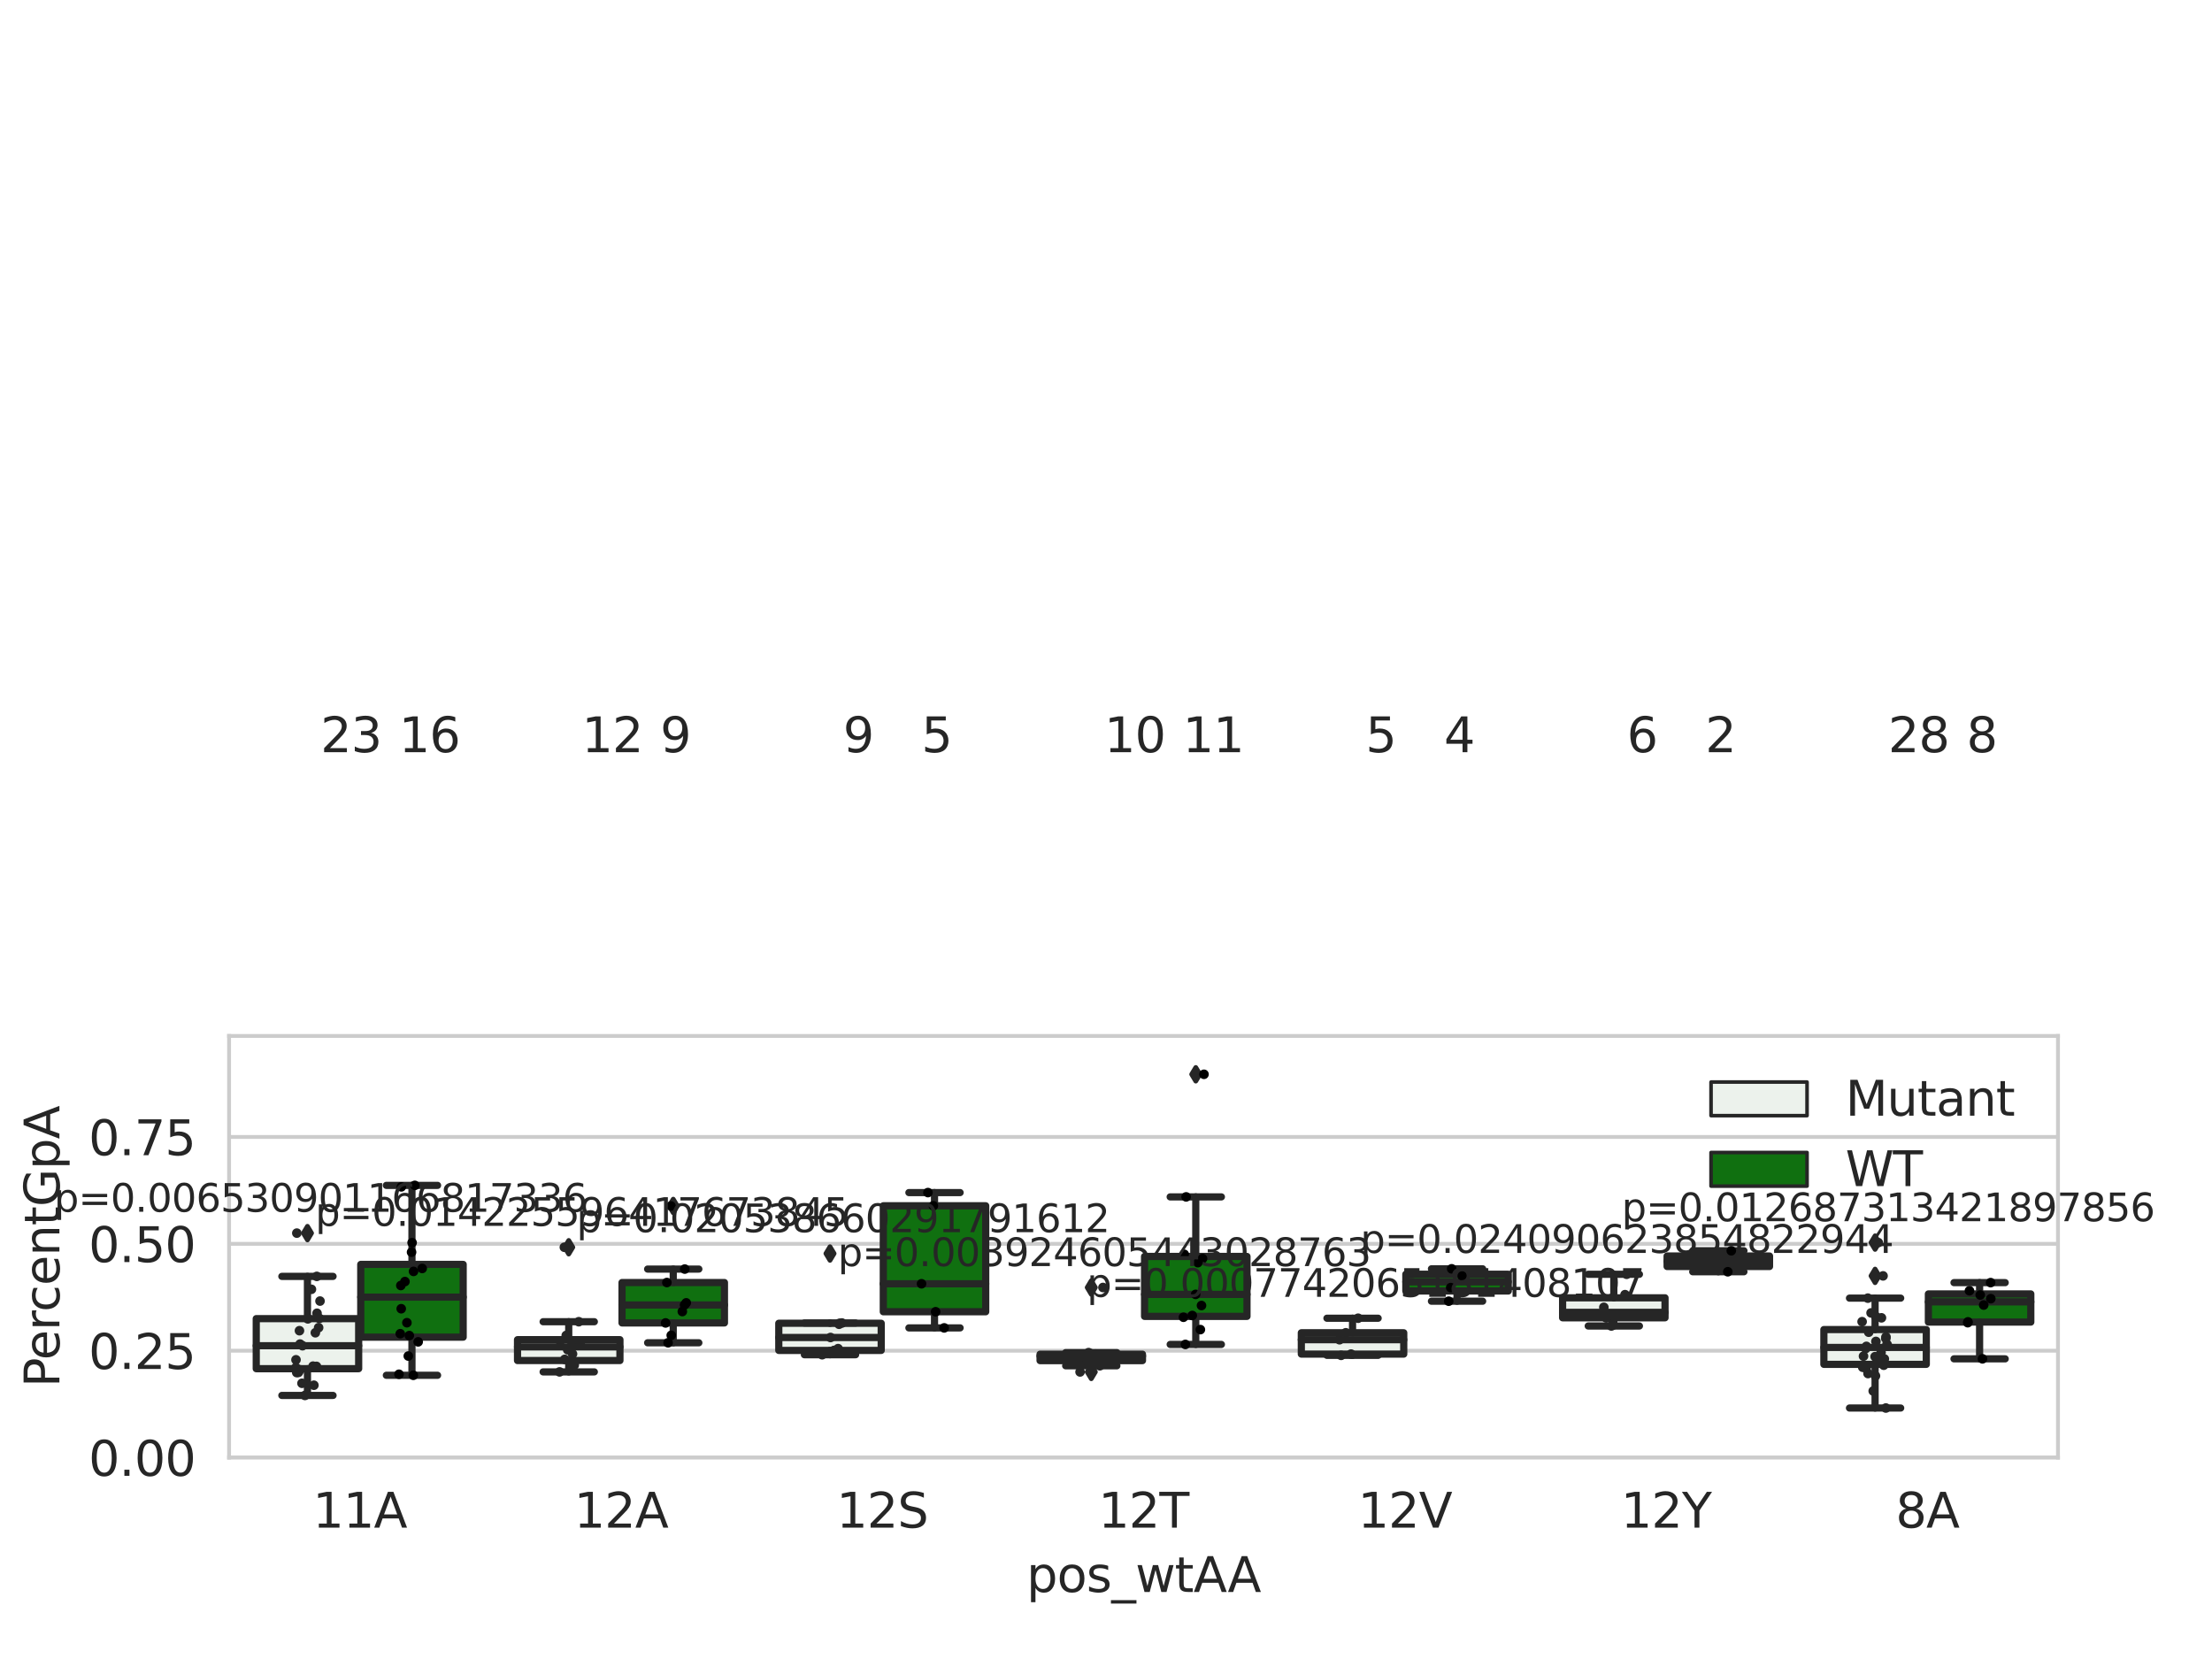 <?xml version="1.0" encoding="utf-8" standalone="no"?>
<!DOCTYPE svg PUBLIC "-//W3C//DTD SVG 1.1//EN"
  "http://www.w3.org/Graphics/SVG/1.1/DTD/svg11.dtd">
<svg xmlns:xlink="http://www.w3.org/1999/xlink" width="460.8pt" height="345.6pt" viewBox="0 0 460.8 345.6" xmlns="http://www.w3.org/2000/svg" version="1.1">
 <defs>
  <style type="text/css">*{stroke-linejoin: round; stroke-linecap: butt}</style>
 </defs>
 <g id="figure_1">
  <g id="patch_1">
   <path d="M 0 345.6 
L 460.8 345.6 
L 460.8 0 
L 0 0 
z
" style="fill: #ffffff"/>
  </g>
  <g id="axes_1">
   <g id="patch_2">
    <path d="M 47.72 303.64 
L 428.714 303.64 
L 428.714 215.812 
L 47.72 215.812 
z
" style="fill: #ffffff"/>
   </g>
   <g id="matplotlib.axis_1">
    <g id="xtick_1">
     <g id="text_1">
      <!-- 11A -->
      <g style="fill: #262626" transform="translate(65.151 318.238) scale(0.1 -0.1)">
       <defs>
        <path id="DejaVuSans-31" d="M 794 531 
L 1825 531 
L 1825 4091 
L 703 3866 
L 703 4441 
L 1819 4666 
L 2450 4666 
L 2450 531 
L 3481 531 
L 3481 0 
L 794 0 
L 794 531 
z
" transform="scale(0.016)"/>
        <path id="DejaVuSans-41" d="M 2188 4044 
L 1331 1722 
L 3047 1722 
L 2188 4044 
z
M 1831 4666 
L 2547 4666 
L 4325 0 
L 3669 0 
L 3244 1197 
L 1141 1197 
L 716 0 
L 50 0 
L 1831 4666 
z
" transform="scale(0.016)"/>
       </defs>
       <use xlink:href="#DejaVuSans-31"/>
       <use xlink:href="#DejaVuSans-31" x="63.623"/>
       <use xlink:href="#DejaVuSans-41" x="127.246"/>
      </g>
     </g>
    </g>
    <g id="xtick_2">
     <g id="text_2">
      <!-- 12A -->
      <g style="fill: #262626" transform="translate(119.579 318.238) scale(0.1 -0.1)">
       <defs>
        <path id="DejaVuSans-32" d="M 1228 531 
L 3431 531 
L 3431 0 
L 469 0 
L 469 531 
Q 828 903 1448 1529 
Q 2069 2156 2228 2338 
Q 2531 2678 2651 2914 
Q 2772 3150 2772 3378 
Q 2772 3750 2511 3984 
Q 2250 4219 1831 4219 
Q 1534 4219 1204 4116 
Q 875 4013 500 3803 
L 500 4441 
Q 881 4594 1212 4672 
Q 1544 4750 1819 4750 
Q 2544 4750 2975 4387 
Q 3406 4025 3406 3419 
Q 3406 3131 3298 2873 
Q 3191 2616 2906 2266 
Q 2828 2175 2409 1742 
Q 1991 1309 1228 531 
z
" transform="scale(0.016)"/>
       </defs>
       <use xlink:href="#DejaVuSans-31"/>
       <use xlink:href="#DejaVuSans-32" x="63.623"/>
       <use xlink:href="#DejaVuSans-41" x="127.246"/>
      </g>
     </g>
    </g>
    <g id="xtick_3">
     <g id="text_3">
      <!-- 12S -->
      <g style="fill: #262626" transform="translate(174.253 318.238) scale(0.1 -0.1)">
       <defs>
        <path id="DejaVuSans-53" d="M 3425 4513 
L 3425 3897 
Q 3066 4069 2747 4153 
Q 2428 4238 2131 4238 
Q 1616 4238 1336 4038 
Q 1056 3838 1056 3469 
Q 1056 3159 1242 3001 
Q 1428 2844 1947 2747 
L 2328 2669 
Q 3034 2534 3370 2195 
Q 3706 1856 3706 1288 
Q 3706 609 3251 259 
Q 2797 -91 1919 -91 
Q 1588 -91 1214 -16 
Q 841 59 441 206 
L 441 856 
Q 825 641 1194 531 
Q 1563 422 1919 422 
Q 2459 422 2753 634 
Q 3047 847 3047 1241 
Q 3047 1584 2836 1778 
Q 2625 1972 2144 2069 
L 1759 2144 
Q 1053 2284 737 2584 
Q 422 2884 422 3419 
Q 422 4038 858 4394 
Q 1294 4750 2059 4750 
Q 2388 4750 2728 4690 
Q 3069 4631 3425 4513 
z
" transform="scale(0.016)"/>
       </defs>
       <use xlink:href="#DejaVuSans-31"/>
       <use xlink:href="#DejaVuSans-32" x="63.623"/>
       <use xlink:href="#DejaVuSans-53" x="127.246"/>
      </g>
     </g>
    </g>
    <g id="xtick_4">
     <g id="text_4">
      <!-- 12T -->
      <g style="fill: #262626" transform="translate(228.801 318.238) scale(0.1 -0.1)">
       <defs>
        <path id="DejaVuSans-54" d="M -19 4666 
L 3928 4666 
L 3928 4134 
L 2272 4134 
L 2272 0 
L 1638 0 
L 1638 4134 
L -19 4134 
L -19 4666 
z
" transform="scale(0.016)"/>
       </defs>
       <use xlink:href="#DejaVuSans-31"/>
       <use xlink:href="#DejaVuSans-32" x="63.623"/>
       <use xlink:href="#DejaVuSans-54" x="127.246"/>
      </g>
     </g>
    </g>
    <g id="xtick_5">
     <g id="text_5">
      <!-- 12V -->
      <g style="fill: #262626" transform="translate(282.862 318.238) scale(0.1 -0.1)">
       <defs>
        <path id="DejaVuSans-56" d="M 1831 0 
L 50 4666 
L 709 4666 
L 2188 738 
L 3669 4666 
L 4325 4666 
L 2547 0 
L 1831 0 
z
" transform="scale(0.016)"/>
       </defs>
       <use xlink:href="#DejaVuSans-31"/>
       <use xlink:href="#DejaVuSans-32" x="63.623"/>
       <use xlink:href="#DejaVuSans-56" x="127.246"/>
      </g>
     </g>
    </g>
    <g id="xtick_6">
     <g id="text_6">
      <!-- 12Y -->
      <g style="fill: #262626" transform="translate(337.656 318.238) scale(0.1 -0.1)">
       <defs>
        <path id="DejaVuSans-59" d="M -13 4666 
L 666 4666 
L 1959 2747 
L 3244 4666 
L 3922 4666 
L 2272 2222 
L 2272 0 
L 1638 0 
L 1638 2222 
L -13 4666 
z
" transform="scale(0.016)"/>
       </defs>
       <use xlink:href="#DejaVuSans-31"/>
       <use xlink:href="#DejaVuSans-32" x="63.623"/>
       <use xlink:href="#DejaVuSans-59" x="127.246"/>
      </g>
     </g>
    </g>
    <g id="xtick_7">
     <g id="text_7">
      <!-- 8A -->
      <g style="fill: #262626" transform="translate(394.899 318.238) scale(0.1 -0.1)">
       <defs>
        <path id="DejaVuSans-38" d="M 2034 2216 
Q 1584 2216 1326 1975 
Q 1069 1734 1069 1313 
Q 1069 891 1326 650 
Q 1584 409 2034 409 
Q 2484 409 2743 651 
Q 3003 894 3003 1313 
Q 3003 1734 2745 1975 
Q 2488 2216 2034 2216 
z
M 1403 2484 
Q 997 2584 770 2862 
Q 544 3141 544 3541 
Q 544 4100 942 4425 
Q 1341 4750 2034 4750 
Q 2731 4750 3128 4425 
Q 3525 4100 3525 3541 
Q 3525 3141 3298 2862 
Q 3072 2584 2669 2484 
Q 3125 2378 3379 2068 
Q 3634 1759 3634 1313 
Q 3634 634 3220 271 
Q 2806 -91 2034 -91 
Q 1263 -91 848 271 
Q 434 634 434 1313 
Q 434 1759 690 2068 
Q 947 2378 1403 2484 
z
M 1172 3481 
Q 1172 3119 1398 2916 
Q 1625 2713 2034 2713 
Q 2441 2713 2670 2916 
Q 2900 3119 2900 3481 
Q 2900 3844 2670 4047 
Q 2441 4250 2034 4250 
Q 1625 4250 1398 4047 
Q 1172 3844 1172 3481 
z
" transform="scale(0.016)"/>
       </defs>
       <use xlink:href="#DejaVuSans-38"/>
       <use xlink:href="#DejaVuSans-41" x="63.623"/>
      </g>
     </g>
    </g>
    <g id="text_8">
     <!-- pos_wtAA -->
     <g style="fill: #262626" transform="translate(213.851 331.638) scale(0.1 -0.1)">
      <defs>
       <path id="DejaVuSans-70" d="M 1159 525 
L 1159 -1331 
L 581 -1331 
L 581 3500 
L 1159 3500 
L 1159 2969 
Q 1341 3281 1617 3432 
Q 1894 3584 2278 3584 
Q 2916 3584 3314 3078 
Q 3713 2572 3713 1747 
Q 3713 922 3314 415 
Q 2916 -91 2278 -91 
Q 1894 -91 1617 61 
Q 1341 213 1159 525 
z
M 3116 1747 
Q 3116 2381 2855 2742 
Q 2594 3103 2138 3103 
Q 1681 3103 1420 2742 
Q 1159 2381 1159 1747 
Q 1159 1113 1420 752 
Q 1681 391 2138 391 
Q 2594 391 2855 752 
Q 3116 1113 3116 1747 
z
" transform="scale(0.016)"/>
       <path id="DejaVuSans-6f" d="M 1959 3097 
Q 1497 3097 1228 2736 
Q 959 2375 959 1747 
Q 959 1119 1226 758 
Q 1494 397 1959 397 
Q 2419 397 2687 759 
Q 2956 1122 2956 1747 
Q 2956 2369 2687 2733 
Q 2419 3097 1959 3097 
z
M 1959 3584 
Q 2709 3584 3137 3096 
Q 3566 2609 3566 1747 
Q 3566 888 3137 398 
Q 2709 -91 1959 -91 
Q 1206 -91 779 398 
Q 353 888 353 1747 
Q 353 2609 779 3096 
Q 1206 3584 1959 3584 
z
" transform="scale(0.016)"/>
       <path id="DejaVuSans-73" d="M 2834 3397 
L 2834 2853 
Q 2591 2978 2328 3040 
Q 2066 3103 1784 3103 
Q 1356 3103 1142 2972 
Q 928 2841 928 2578 
Q 928 2378 1081 2264 
Q 1234 2150 1697 2047 
L 1894 2003 
Q 2506 1872 2764 1633 
Q 3022 1394 3022 966 
Q 3022 478 2636 193 
Q 2250 -91 1575 -91 
Q 1294 -91 989 -36 
Q 684 19 347 128 
L 347 722 
Q 666 556 975 473 
Q 1284 391 1588 391 
Q 1994 391 2212 530 
Q 2431 669 2431 922 
Q 2431 1156 2273 1281 
Q 2116 1406 1581 1522 
L 1381 1569 
Q 847 1681 609 1914 
Q 372 2147 372 2553 
Q 372 3047 722 3315 
Q 1072 3584 1716 3584 
Q 2034 3584 2315 3537 
Q 2597 3491 2834 3397 
z
" transform="scale(0.016)"/>
       <path id="DejaVuSans-5f" d="M 3263 -1063 
L 3263 -1509 
L -63 -1509 
L -63 -1063 
L 3263 -1063 
z
" transform="scale(0.016)"/>
       <path id="DejaVuSans-77" d="M 269 3500 
L 844 3500 
L 1563 769 
L 2278 3500 
L 2956 3500 
L 3675 769 
L 4391 3500 
L 4966 3500 
L 4050 0 
L 3372 0 
L 2619 2869 
L 1863 0 
L 1184 0 
L 269 3500 
z
" transform="scale(0.016)"/>
       <path id="DejaVuSans-74" d="M 1172 4494 
L 1172 3500 
L 2356 3500 
L 2356 3053 
L 1172 3053 
L 1172 1153 
Q 1172 725 1289 603 
Q 1406 481 1766 481 
L 2356 481 
L 2356 0 
L 1766 0 
Q 1100 0 847 248 
Q 594 497 594 1153 
L 594 3053 
L 172 3053 
L 172 3500 
L 594 3500 
L 594 4494 
L 1172 4494 
z
" transform="scale(0.016)"/>
      </defs>
      <use xlink:href="#DejaVuSans-70"/>
      <use xlink:href="#DejaVuSans-6f" x="63.477"/>
      <use xlink:href="#DejaVuSans-73" x="124.658"/>
      <use xlink:href="#DejaVuSans-5f" x="176.758"/>
      <use xlink:href="#DejaVuSans-77" x="226.758"/>
      <use xlink:href="#DejaVuSans-74" x="308.545"/>
      <use xlink:href="#DejaVuSans-41" x="347.754"/>
      <use xlink:href="#DejaVuSans-41" x="418.912"/>
     </g>
    </g>
   </g>
   <g id="matplotlib.axis_2">
    <g id="ytick_1">
     <g id="line2d_1">
      <path d="M 47.72 303.64 
L 428.714 303.64 
" clip-path="url(#p74dc3fdcb6)" style="fill: none; stroke: #cccccc; stroke-width: 0.8; stroke-linecap: round"/>
     </g>
     <g id="text_9">
      <!-- 0.00 -->
      <g style="fill: #262626" transform="translate(18.454 307.439) scale(0.1 -0.1)">
       <defs>
        <path id="DejaVuSans-30" d="M 2034 4250 
Q 1547 4250 1301 3770 
Q 1056 3291 1056 2328 
Q 1056 1369 1301 889 
Q 1547 409 2034 409 
Q 2525 409 2770 889 
Q 3016 1369 3016 2328 
Q 3016 3291 2770 3770 
Q 2525 4250 2034 4250 
z
M 2034 4750 
Q 2819 4750 3233 4129 
Q 3647 3509 3647 2328 
Q 3647 1150 3233 529 
Q 2819 -91 2034 -91 
Q 1250 -91 836 529 
Q 422 1150 422 2328 
Q 422 3509 836 4129 
Q 1250 4750 2034 4750 
z
" transform="scale(0.016)"/>
        <path id="DejaVuSans-2e" d="M 684 794 
L 1344 794 
L 1344 0 
L 684 0 
L 684 794 
z
" transform="scale(0.016)"/>
       </defs>
       <use xlink:href="#DejaVuSans-30"/>
       <use xlink:href="#DejaVuSans-2e" x="63.623"/>
       <use xlink:href="#DejaVuSans-30" x="95.41"/>
       <use xlink:href="#DejaVuSans-30" x="159.033"/>
      </g>
     </g>
    </g>
    <g id="ytick_2">
     <g id="line2d_2">
      <path d="M 47.72 281.376 
L 428.714 281.376 
" clip-path="url(#p74dc3fdcb6)" style="fill: none; stroke: #cccccc; stroke-width: 0.8; stroke-linecap: round"/>
     </g>
     <g id="text_10">
      <!-- 0.25 -->
      <g style="fill: #262626" transform="translate(18.454 285.176) scale(0.1 -0.1)">
       <defs>
        <path id="DejaVuSans-35" d="M 691 4666 
L 3169 4666 
L 3169 4134 
L 1269 4134 
L 1269 2991 
Q 1406 3038 1543 3061 
Q 1681 3084 1819 3084 
Q 2600 3084 3056 2656 
Q 3513 2228 3513 1497 
Q 3513 744 3044 326 
Q 2575 -91 1722 -91 
Q 1428 -91 1123 -41 
Q 819 9 494 109 
L 494 744 
Q 775 591 1075 516 
Q 1375 441 1709 441 
Q 2250 441 2565 725 
Q 2881 1009 2881 1497 
Q 2881 1984 2565 2268 
Q 2250 2553 1709 2553 
Q 1456 2553 1204 2497 
Q 953 2441 691 2322 
L 691 4666 
z
" transform="scale(0.016)"/>
       </defs>
       <use xlink:href="#DejaVuSans-30"/>
       <use xlink:href="#DejaVuSans-2e" x="63.623"/>
       <use xlink:href="#DejaVuSans-32" x="95.41"/>
       <use xlink:href="#DejaVuSans-35" x="159.033"/>
      </g>
     </g>
    </g>
    <g id="ytick_3">
     <g id="line2d_3">
      <path d="M 47.72 259.113 
L 428.714 259.113 
" clip-path="url(#p74dc3fdcb6)" style="fill: none; stroke: #cccccc; stroke-width: 0.8; stroke-linecap: round"/>
     </g>
     <g id="text_11">
      <!-- 0.50 -->
      <g style="fill: #262626" transform="translate(18.454 262.912) scale(0.1 -0.1)">
       <use xlink:href="#DejaVuSans-30"/>
       <use xlink:href="#DejaVuSans-2e" x="63.623"/>
       <use xlink:href="#DejaVuSans-35" x="95.41"/>
       <use xlink:href="#DejaVuSans-30" x="159.033"/>
      </g>
     </g>
    </g>
    <g id="ytick_4">
     <g id="line2d_4">
      <path d="M 47.72 236.849 
L 428.714 236.849 
" clip-path="url(#p74dc3fdcb6)" style="fill: none; stroke: #cccccc; stroke-width: 0.8; stroke-linecap: round"/>
     </g>
     <g id="text_12">
      <!-- 0.75 -->
      <g style="fill: #262626" transform="translate(18.454 240.648) scale(0.1 -0.1)">
       <defs>
        <path id="DejaVuSans-37" d="M 525 4666 
L 3525 4666 
L 3525 4397 
L 1831 0 
L 1172 0 
L 2766 4134 
L 525 4134 
L 525 4666 
z
" transform="scale(0.016)"/>
       </defs>
       <use xlink:href="#DejaVuSans-30"/>
       <use xlink:href="#DejaVuSans-2e" x="63.623"/>
       <use xlink:href="#DejaVuSans-37" x="95.41"/>
       <use xlink:href="#DejaVuSans-35" x="159.033"/>
      </g>
     </g>
    </g>
    <g id="text_13">
     <!-- PercentGpA -->
     <g style="fill: #262626" transform="translate(12.375 289.002) rotate(-90) scale(0.1 -0.1)">
      <defs>
       <path id="DejaVuSans-50" d="M 1259 4147 
L 1259 2394 
L 2053 2394 
Q 2494 2394 2734 2622 
Q 2975 2850 2975 3272 
Q 2975 3691 2734 3919 
Q 2494 4147 2053 4147 
L 1259 4147 
z
M 628 4666 
L 2053 4666 
Q 2838 4666 3239 4311 
Q 3641 3956 3641 3272 
Q 3641 2581 3239 2228 
Q 2838 1875 2053 1875 
L 1259 1875 
L 1259 0 
L 628 0 
L 628 4666 
z
" transform="scale(0.016)"/>
       <path id="DejaVuSans-65" d="M 3597 1894 
L 3597 1613 
L 953 1613 
Q 991 1019 1311 708 
Q 1631 397 2203 397 
Q 2534 397 2845 478 
Q 3156 559 3463 722 
L 3463 178 
Q 3153 47 2828 -22 
Q 2503 -91 2169 -91 
Q 1331 -91 842 396 
Q 353 884 353 1716 
Q 353 2575 817 3079 
Q 1281 3584 2069 3584 
Q 2775 3584 3186 3129 
Q 3597 2675 3597 1894 
z
M 3022 2063 
Q 3016 2534 2758 2815 
Q 2500 3097 2075 3097 
Q 1594 3097 1305 2825 
Q 1016 2553 972 2059 
L 3022 2063 
z
" transform="scale(0.016)"/>
       <path id="DejaVuSans-72" d="M 2631 2963 
Q 2534 3019 2420 3045 
Q 2306 3072 2169 3072 
Q 1681 3072 1420 2755 
Q 1159 2438 1159 1844 
L 1159 0 
L 581 0 
L 581 3500 
L 1159 3500 
L 1159 2956 
Q 1341 3275 1631 3429 
Q 1922 3584 2338 3584 
Q 2397 3584 2469 3576 
Q 2541 3569 2628 3553 
L 2631 2963 
z
" transform="scale(0.016)"/>
       <path id="DejaVuSans-63" d="M 3122 3366 
L 3122 2828 
Q 2878 2963 2633 3030 
Q 2388 3097 2138 3097 
Q 1578 3097 1268 2742 
Q 959 2388 959 1747 
Q 959 1106 1268 751 
Q 1578 397 2138 397 
Q 2388 397 2633 464 
Q 2878 531 3122 666 
L 3122 134 
Q 2881 22 2623 -34 
Q 2366 -91 2075 -91 
Q 1284 -91 818 406 
Q 353 903 353 1747 
Q 353 2603 823 3093 
Q 1294 3584 2113 3584 
Q 2378 3584 2631 3529 
Q 2884 3475 3122 3366 
z
" transform="scale(0.016)"/>
       <path id="DejaVuSans-6e" d="M 3513 2113 
L 3513 0 
L 2938 0 
L 2938 2094 
Q 2938 2591 2744 2837 
Q 2550 3084 2163 3084 
Q 1697 3084 1428 2787 
Q 1159 2491 1159 1978 
L 1159 0 
L 581 0 
L 581 3500 
L 1159 3500 
L 1159 2956 
Q 1366 3272 1645 3428 
Q 1925 3584 2291 3584 
Q 2894 3584 3203 3211 
Q 3513 2838 3513 2113 
z
" transform="scale(0.016)"/>
       <path id="DejaVuSans-47" d="M 3809 666 
L 3809 1919 
L 2778 1919 
L 2778 2438 
L 4434 2438 
L 4434 434 
Q 4069 175 3628 42 
Q 3188 -91 2688 -91 
Q 1594 -91 976 548 
Q 359 1188 359 2328 
Q 359 3472 976 4111 
Q 1594 4750 2688 4750 
Q 3144 4750 3555 4637 
Q 3966 4525 4313 4306 
L 4313 3634 
Q 3963 3931 3569 4081 
Q 3175 4231 2741 4231 
Q 1884 4231 1454 3753 
Q 1025 3275 1025 2328 
Q 1025 1384 1454 906 
Q 1884 428 2741 428 
Q 3075 428 3337 486 
Q 3600 544 3809 666 
z
" transform="scale(0.016)"/>
      </defs>
      <use xlink:href="#DejaVuSans-50"/>
      <use xlink:href="#DejaVuSans-65" x="56.678"/>
      <use xlink:href="#DejaVuSans-72" x="118.201"/>
      <use xlink:href="#DejaVuSans-63" x="157.064"/>
      <use xlink:href="#DejaVuSans-65" x="212.045"/>
      <use xlink:href="#DejaVuSans-6e" x="273.568"/>
      <use xlink:href="#DejaVuSans-74" x="336.947"/>
      <use xlink:href="#DejaVuSans-47" x="376.156"/>
      <use xlink:href="#DejaVuSans-70" x="453.646"/>
      <use xlink:href="#DejaVuSans-41" x="517.123"/>
     </g>
    </g>
   </g>
   <g id="patch_3">
    <path d="M 53.38 285.124 
L 74.716 285.124 
L 74.716 274.695 
L 53.38 274.695 
L 53.38 285.124 
z
" clip-path="url(#p74dc3fdcb6)" style="fill: #ecf2ec; stroke: #262626; stroke-width: 1.5; stroke-linejoin: miter"/>
   </g>
   <g id="patch_4">
    <path d="M 75.152 278.552 
L 96.487 278.552 
L 96.487 263.396 
L 75.152 263.396 
L 75.152 278.552 
z
" clip-path="url(#p74dc3fdcb6)" style="fill: #107010; stroke: #262626; stroke-width: 1.5; stroke-linejoin: miter"/>
   </g>
   <g id="patch_5">
    <path d="M 107.808 283.428 
L 129.144 283.428 
L 129.144 279.079 
L 107.808 279.079 
L 107.808 283.428 
z
" clip-path="url(#p74dc3fdcb6)" style="fill: #ecf2ec; stroke: #262626; stroke-width: 1.5; stroke-linejoin: miter"/>
   </g>
   <g id="patch_6">
    <path d="M 129.579 275.591 
L 150.915 275.591 
L 150.915 267.173 
L 129.579 267.173 
L 129.579 275.591 
z
" clip-path="url(#p74dc3fdcb6)" style="fill: #107010; stroke: #262626; stroke-width: 1.5; stroke-linejoin: miter"/>
   </g>
   <g id="patch_7">
    <path d="M 162.236 281.318 
L 183.572 281.318 
L 183.572 275.66 
L 162.236 275.66 
L 162.236 281.318 
z
" clip-path="url(#p74dc3fdcb6)" style="fill: #ecf2ec; stroke: #262626; stroke-width: 1.5; stroke-linejoin: miter"/>
   </g>
   <g id="patch_8">
    <path d="M 184.007 273.261 
L 205.343 273.261 
L 205.343 251.186 
L 184.007 251.186 
L 184.007 273.261 
z
" clip-path="url(#p74dc3fdcb6)" style="fill: #107010; stroke: #262626; stroke-width: 1.5; stroke-linejoin: miter"/>
   </g>
   <g id="patch_9">
    <path d="M 216.664 283.442 
L 237.999 283.442 
L 237.999 282.104 
L 216.664 282.104 
L 216.664 283.442 
z
" clip-path="url(#p74dc3fdcb6)" style="fill: #ecf2ec; stroke: #262626; stroke-width: 1.5; stroke-linejoin: miter"/>
   </g>
   <g id="patch_10">
    <path d="M 238.435 274.225 
L 259.77 274.225 
L 259.77 261.74 
L 238.435 261.74 
L 238.435 274.225 
z
" clip-path="url(#p74dc3fdcb6)" style="fill: #107010; stroke: #262626; stroke-width: 1.5; stroke-linejoin: miter"/>
   </g>
   <g id="patch_11">
    <path d="M 271.091 282.081 
L 292.427 282.081 
L 292.427 277.641 
L 271.091 277.641 
L 271.091 282.081 
z
" clip-path="url(#p74dc3fdcb6)" style="fill: #ecf2ec; stroke: #262626; stroke-width: 1.5; stroke-linejoin: miter"/>
   </g>
   <g id="patch_12">
    <path d="M 292.863 268.94 
L 314.198 268.94 
L 314.198 265.448 
L 292.863 265.448 
L 292.863 268.94 
z
" clip-path="url(#p74dc3fdcb6)" style="fill: #107010; stroke: #262626; stroke-width: 1.5; stroke-linejoin: miter"/>
   </g>
   <g id="patch_13">
    <path d="M 325.519 274.52 
L 346.855 274.52 
L 346.855 270.357 
L 325.519 270.357 
L 325.519 274.52 
z
" clip-path="url(#p74dc3fdcb6)" style="fill: #ecf2ec; stroke: #262626; stroke-width: 1.5; stroke-linejoin: miter"/>
   </g>
   <g id="patch_14">
    <path d="M 347.29 263.837 
L 368.626 263.837 
L 368.626 261.651 
L 347.29 261.651 
L 347.29 263.837 
z
" clip-path="url(#p74dc3fdcb6)" style="fill: #107010; stroke: #262626; stroke-width: 1.5; stroke-linejoin: miter"/>
   </g>
   <g id="patch_15">
    <path d="M 379.947 284.217 
L 401.283 284.217 
L 401.283 276.973 
L 379.947 276.973 
L 379.947 284.217 
z
" clip-path="url(#p74dc3fdcb6)" style="fill: #ecf2ec; stroke: #262626; stroke-width: 1.5; stroke-linejoin: miter"/>
   </g>
   <g id="patch_16">
    <path d="M 401.718 275.414 
L 423.054 275.414 
L 423.054 269.55 
L 401.718 269.55 
L 401.718 275.414 
z
" clip-path="url(#p74dc3fdcb6)" style="fill: #107010; stroke: #262626; stroke-width: 1.5; stroke-linejoin: miter"/>
   </g>
   <g id="patch_17">
    <path d="M 74.934 303.64 
L 74.934 303.64 
L 74.934 303.64 
L 74.934 303.64 
z
" clip-path="url(#p74dc3fdcb6)" style="fill: #ecf2ec; stroke: #262626; stroke-width: 0.75; stroke-linejoin: miter"/>
   </g>
   <g id="patch_18">
    <path d="M 74.934 303.64 
L 74.934 303.64 
L 74.934 303.64 
L 74.934 303.64 
z
" clip-path="url(#p74dc3fdcb6)" style="fill: #107010; stroke: #262626; stroke-width: 0.75; stroke-linejoin: miter"/>
   </g>
   <g id="PathCollection_1"/>
   <g id="PathCollection_2"/>
   <g id="line2d_5">
    <path d="M 64.048 285.124 
L 64.048 290.694 
" clip-path="url(#p74dc3fdcb6)" style="fill: none; stroke: #262626; stroke-width: 1.5; stroke-linecap: round"/>
   </g>
   <g id="line2d_6">
    <path d="M 64.048 274.695 
L 64.048 265.894 
" clip-path="url(#p74dc3fdcb6)" style="fill: none; stroke: #262626; stroke-width: 1.5; stroke-linecap: round"/>
   </g>
   <g id="line2d_7">
    <path d="M 58.714 290.694 
L 69.382 290.694 
" clip-path="url(#p74dc3fdcb6)" style="fill: none; stroke: #262626; stroke-width: 1.5; stroke-linecap: round"/>
   </g>
   <g id="line2d_8">
    <path d="M 58.714 265.894 
L 69.382 265.894 
" clip-path="url(#p74dc3fdcb6)" style="fill: none; stroke: #262626; stroke-width: 1.5; stroke-linecap: round"/>
   </g>
   <g id="line2d_9">
    <defs>
     <path id="m279130fdc8" d="M -0 1.414 
L 0.849 0 
L 0 -1.414 
L -0.849 -0 
z
" style="stroke: #262626; stroke-linejoin: miter"/>
    </defs>
    <g clip-path="url(#p74dc3fdcb6)">
     <use xlink:href="#m279130fdc8" x="64.048" y="256.881" style="fill: #262626; stroke: #262626; stroke-linejoin: miter"/>
    </g>
   </g>
   <g id="line2d_10">
    <path d="M 85.819 278.552 
L 85.819 286.496 
" clip-path="url(#p74dc3fdcb6)" style="fill: none; stroke: #262626; stroke-width: 1.5; stroke-linecap: round"/>
   </g>
   <g id="line2d_11">
    <path d="M 85.819 263.396 
L 85.819 246.935 
" clip-path="url(#p74dc3fdcb6)" style="fill: none; stroke: #262626; stroke-width: 1.5; stroke-linecap: round"/>
   </g>
   <g id="line2d_12">
    <path d="M 80.485 286.496 
L 91.153 286.496 
" clip-path="url(#p74dc3fdcb6)" style="fill: none; stroke: #262626; stroke-width: 1.5; stroke-linecap: round"/>
   </g>
   <g id="line2d_13">
    <path d="M 80.485 246.935 
L 91.153 246.935 
" clip-path="url(#p74dc3fdcb6)" style="fill: none; stroke: #262626; stroke-width: 1.5; stroke-linecap: round"/>
   </g>
   <g id="line2d_14"/>
   <g id="line2d_15">
    <path d="M 118.476 283.428 
L 118.476 285.79 
" clip-path="url(#p74dc3fdcb6)" style="fill: none; stroke: #262626; stroke-width: 1.5; stroke-linecap: round"/>
   </g>
   <g id="line2d_16">
    <path d="M 118.476 279.079 
L 118.476 275.339 
" clip-path="url(#p74dc3fdcb6)" style="fill: none; stroke: #262626; stroke-width: 1.5; stroke-linecap: round"/>
   </g>
   <g id="line2d_17">
    <path d="M 113.142 285.79 
L 123.81 285.79 
" clip-path="url(#p74dc3fdcb6)" style="fill: none; stroke: #262626; stroke-width: 1.5; stroke-linecap: round"/>
   </g>
   <g id="line2d_18">
    <path d="M 113.142 275.339 
L 123.81 275.339 
" clip-path="url(#p74dc3fdcb6)" style="fill: none; stroke: #262626; stroke-width: 1.5; stroke-linecap: round"/>
   </g>
   <g id="line2d_19">
    <g clip-path="url(#p74dc3fdcb6)">
     <use xlink:href="#m279130fdc8" x="118.476" y="259.826" style="fill: #262626; stroke: #262626; stroke-linejoin: miter"/>
    </g>
   </g>
   <g id="line2d_20">
    <path d="M 140.247 275.591 
L 140.247 279.725 
" clip-path="url(#p74dc3fdcb6)" style="fill: none; stroke: #262626; stroke-width: 1.5; stroke-linecap: round"/>
   </g>
   <g id="line2d_21">
    <path d="M 140.247 267.173 
L 140.247 264.372 
" clip-path="url(#p74dc3fdcb6)" style="fill: none; stroke: #262626; stroke-width: 1.5; stroke-linecap: round"/>
   </g>
   <g id="line2d_22">
    <path d="M 134.913 279.725 
L 145.581 279.725 
" clip-path="url(#p74dc3fdcb6)" style="fill: none; stroke: #262626; stroke-width: 1.5; stroke-linecap: round"/>
   </g>
   <g id="line2d_23">
    <path d="M 134.913 264.372 
L 145.581 264.372 
" clip-path="url(#p74dc3fdcb6)" style="fill: none; stroke: #262626; stroke-width: 1.5; stroke-linecap: round"/>
   </g>
   <g id="line2d_24">
    <g clip-path="url(#p74dc3fdcb6)">
     <use xlink:href="#m279130fdc8" x="140.247" y="251.226" style="fill: #262626; stroke: #262626; stroke-linejoin: miter"/>
    </g>
   </g>
   <g id="line2d_25">
    <path d="M 172.904 281.318 
L 172.904 282.213 
" clip-path="url(#p74dc3fdcb6)" style="fill: none; stroke: #262626; stroke-width: 1.5; stroke-linecap: round"/>
   </g>
   <g id="line2d_26">
    <path d="M 172.904 275.66 
L 172.904 275.608 
" clip-path="url(#p74dc3fdcb6)" style="fill: none; stroke: #262626; stroke-width: 1.5; stroke-linecap: round"/>
   </g>
   <g id="line2d_27">
    <path d="M 167.57 282.213 
L 178.238 282.213 
" clip-path="url(#p74dc3fdcb6)" style="fill: none; stroke: #262626; stroke-width: 1.5; stroke-linecap: round"/>
   </g>
   <g id="line2d_28">
    <path d="M 167.57 275.608 
L 178.238 275.608 
" clip-path="url(#p74dc3fdcb6)" style="fill: none; stroke: #262626; stroke-width: 1.5; stroke-linecap: round"/>
   </g>
   <g id="line2d_29">
    <g clip-path="url(#p74dc3fdcb6)">
     <use xlink:href="#m279130fdc8" x="172.904" y="261.132" style="fill: #262626; stroke: #262626; stroke-linejoin: miter"/>
    </g>
   </g>
   <g id="line2d_30">
    <path d="M 194.675 273.261 
L 194.675 276.624 
" clip-path="url(#p74dc3fdcb6)" style="fill: none; stroke: #262626; stroke-width: 1.5; stroke-linecap: round"/>
   </g>
   <g id="line2d_31">
    <path d="M 194.675 251.186 
L 194.675 248.437 
" clip-path="url(#p74dc3fdcb6)" style="fill: none; stroke: #262626; stroke-width: 1.5; stroke-linecap: round"/>
   </g>
   <g id="line2d_32">
    <path d="M 189.341 276.624 
L 200.009 276.624 
" clip-path="url(#p74dc3fdcb6)" style="fill: none; stroke: #262626; stroke-width: 1.5; stroke-linecap: round"/>
   </g>
   <g id="line2d_33">
    <path d="M 189.341 248.437 
L 200.009 248.437 
" clip-path="url(#p74dc3fdcb6)" style="fill: none; stroke: #262626; stroke-width: 1.5; stroke-linecap: round"/>
   </g>
   <g id="line2d_34"/>
   <g id="line2d_35">
    <path d="M 227.332 283.442 
L 227.332 284.515 
" clip-path="url(#p74dc3fdcb6)" style="fill: none; stroke: #262626; stroke-width: 1.5; stroke-linecap: round"/>
   </g>
   <g id="line2d_36">
    <path d="M 227.332 282.104 
L 227.332 281.774 
" clip-path="url(#p74dc3fdcb6)" style="fill: none; stroke: #262626; stroke-width: 1.5; stroke-linecap: round"/>
   </g>
   <g id="line2d_37">
    <path d="M 221.998 284.515 
L 232.665 284.515 
" clip-path="url(#p74dc3fdcb6)" style="fill: none; stroke: #262626; stroke-width: 1.5; stroke-linecap: round"/>
   </g>
   <g id="line2d_38">
    <path d="M 221.998 281.774 
L 232.665 281.774 
" clip-path="url(#p74dc3fdcb6)" style="fill: none; stroke: #262626; stroke-width: 1.5; stroke-linecap: round"/>
   </g>
   <g id="line2d_39">
    <g clip-path="url(#p74dc3fdcb6)">
     <use xlink:href="#m279130fdc8" x="227.332" y="285.798" style="fill: #262626; stroke: #262626; stroke-linejoin: miter"/>
     <use xlink:href="#m279130fdc8" x="227.332" y="268.207" style="fill: #262626; stroke: #262626; stroke-linejoin: miter"/>
    </g>
   </g>
   <g id="line2d_40">
    <path d="M 249.103 274.225 
L 249.103 280.068 
" clip-path="url(#p74dc3fdcb6)" style="fill: none; stroke: #262626; stroke-width: 1.5; stroke-linecap: round"/>
   </g>
   <g id="line2d_41">
    <path d="M 249.103 261.74 
L 249.103 249.334 
" clip-path="url(#p74dc3fdcb6)" style="fill: none; stroke: #262626; stroke-width: 1.5; stroke-linecap: round"/>
   </g>
   <g id="line2d_42">
    <path d="M 243.769 280.068 
L 254.437 280.068 
" clip-path="url(#p74dc3fdcb6)" style="fill: none; stroke: #262626; stroke-width: 1.5; stroke-linecap: round"/>
   </g>
   <g id="line2d_43">
    <path d="M 243.769 249.334 
L 254.437 249.334 
" clip-path="url(#p74dc3fdcb6)" style="fill: none; stroke: #262626; stroke-width: 1.5; stroke-linecap: round"/>
   </g>
   <g id="line2d_44">
    <g clip-path="url(#p74dc3fdcb6)">
     <use xlink:href="#m279130fdc8" x="249.103" y="223.796" style="fill: #262626; stroke: #262626; stroke-linejoin: miter"/>
    </g>
   </g>
   <g id="line2d_45">
    <path d="M 281.759 282.081 
L 281.759 282.343 
" clip-path="url(#p74dc3fdcb6)" style="fill: none; stroke: #262626; stroke-width: 1.5; stroke-linecap: round"/>
   </g>
   <g id="line2d_46">
    <path d="M 281.759 277.641 
L 281.759 274.611 
" clip-path="url(#p74dc3fdcb6)" style="fill: none; stroke: #262626; stroke-width: 1.5; stroke-linecap: round"/>
   </g>
   <g id="line2d_47">
    <path d="M 276.425 282.343 
L 287.093 282.343 
" clip-path="url(#p74dc3fdcb6)" style="fill: none; stroke: #262626; stroke-width: 1.5; stroke-linecap: round"/>
   </g>
   <g id="line2d_48">
    <path d="M 276.425 274.611 
L 287.093 274.611 
" clip-path="url(#p74dc3fdcb6)" style="fill: none; stroke: #262626; stroke-width: 1.5; stroke-linecap: round"/>
   </g>
   <g id="line2d_49"/>
   <g id="line2d_50">
    <path d="M 303.53 268.94 
L 303.53 271.064 
" clip-path="url(#p74dc3fdcb6)" style="fill: none; stroke: #262626; stroke-width: 1.5; stroke-linecap: round"/>
   </g>
   <g id="line2d_51">
    <path d="M 303.53 265.448 
L 303.53 264.318 
" clip-path="url(#p74dc3fdcb6)" style="fill: none; stroke: #262626; stroke-width: 1.5; stroke-linecap: round"/>
   </g>
   <g id="line2d_52">
    <path d="M 298.196 271.064 
L 308.864 271.064 
" clip-path="url(#p74dc3fdcb6)" style="fill: none; stroke: #262626; stroke-width: 1.5; stroke-linecap: round"/>
   </g>
   <g id="line2d_53">
    <path d="M 298.196 264.318 
L 308.864 264.318 
" clip-path="url(#p74dc3fdcb6)" style="fill: none; stroke: #262626; stroke-width: 1.5; stroke-linecap: round"/>
   </g>
   <g id="line2d_54"/>
   <g id="line2d_55">
    <path d="M 336.187 274.52 
L 336.187 276.228 
" clip-path="url(#p74dc3fdcb6)" style="fill: none; stroke: #262626; stroke-width: 1.5; stroke-linecap: round"/>
   </g>
   <g id="line2d_56">
    <path d="M 336.187 270.357 
L 336.187 265.457 
" clip-path="url(#p74dc3fdcb6)" style="fill: none; stroke: #262626; stroke-width: 1.5; stroke-linecap: round"/>
   </g>
   <g id="line2d_57">
    <path d="M 330.853 276.228 
L 341.521 276.228 
" clip-path="url(#p74dc3fdcb6)" style="fill: none; stroke: #262626; stroke-width: 1.5; stroke-linecap: round"/>
   </g>
   <g id="line2d_58">
    <path d="M 330.853 265.457 
L 341.521 265.457 
" clip-path="url(#p74dc3fdcb6)" style="fill: none; stroke: #262626; stroke-width: 1.5; stroke-linecap: round"/>
   </g>
   <g id="line2d_59"/>
   <g id="line2d_60">
    <path d="M 357.958 263.837 
L 357.958 264.93 
" clip-path="url(#p74dc3fdcb6)" style="fill: none; stroke: #262626; stroke-width: 1.5; stroke-linecap: round"/>
   </g>
   <g id="line2d_61">
    <path d="M 357.958 261.651 
L 357.958 260.557 
" clip-path="url(#p74dc3fdcb6)" style="fill: none; stroke: #262626; stroke-width: 1.5; stroke-linecap: round"/>
   </g>
   <g id="line2d_62">
    <path d="M 352.624 264.93 
L 363.292 264.93 
" clip-path="url(#p74dc3fdcb6)" style="fill: none; stroke: #262626; stroke-width: 1.5; stroke-linecap: round"/>
   </g>
   <g id="line2d_63">
    <path d="M 352.624 260.557 
L 363.292 260.557 
" clip-path="url(#p74dc3fdcb6)" style="fill: none; stroke: #262626; stroke-width: 1.5; stroke-linecap: round"/>
   </g>
   <g id="line2d_64"/>
   <g id="line2d_65">
    <path d="M 390.615 284.217 
L 390.615 293.317 
" clip-path="url(#p74dc3fdcb6)" style="fill: none; stroke: #262626; stroke-width: 1.5; stroke-linecap: round"/>
   </g>
   <g id="line2d_66">
    <path d="M 390.615 276.973 
L 390.615 270.426 
" clip-path="url(#p74dc3fdcb6)" style="fill: none; stroke: #262626; stroke-width: 1.5; stroke-linecap: round"/>
   </g>
   <g id="line2d_67">
    <path d="M 385.281 293.317 
L 395.949 293.317 
" clip-path="url(#p74dc3fdcb6)" style="fill: none; stroke: #262626; stroke-width: 1.5; stroke-linecap: round"/>
   </g>
   <g id="line2d_68">
    <path d="M 385.281 270.426 
L 395.949 270.426 
" clip-path="url(#p74dc3fdcb6)" style="fill: none; stroke: #262626; stroke-width: 1.5; stroke-linecap: round"/>
   </g>
   <g id="line2d_69">
    <g clip-path="url(#p74dc3fdcb6)">
     <use xlink:href="#m279130fdc8" x="390.615" y="265.789" style="fill: #262626; stroke: #262626; stroke-linejoin: miter"/>
     <use xlink:href="#m279130fdc8" x="390.615" y="258.857" style="fill: #262626; stroke: #262626; stroke-linejoin: miter"/>
    </g>
   </g>
   <g id="line2d_70">
    <path d="M 412.386 275.414 
L 412.386 283.071 
" clip-path="url(#p74dc3fdcb6)" style="fill: none; stroke: #262626; stroke-width: 1.5; stroke-linecap: round"/>
   </g>
   <g id="line2d_71">
    <path d="M 412.386 269.55 
L 412.386 267.195 
" clip-path="url(#p74dc3fdcb6)" style="fill: none; stroke: #262626; stroke-width: 1.5; stroke-linecap: round"/>
   </g>
   <g id="line2d_72">
    <path d="M 407.052 283.071 
L 417.72 283.071 
" clip-path="url(#p74dc3fdcb6)" style="fill: none; stroke: #262626; stroke-width: 1.5; stroke-linecap: round"/>
   </g>
   <g id="line2d_73">
    <path d="M 407.052 267.195 
L 417.72 267.195 
" clip-path="url(#p74dc3fdcb6)" style="fill: none; stroke: #262626; stroke-width: 1.5; stroke-linecap: round"/>
   </g>
   <g id="line2d_74"/>
   <g id="line2d_75">
    <path d="M 53.38 280.337 
L 74.716 280.337 
" clip-path="url(#p74dc3fdcb6)" style="fill: none; stroke: #262626; stroke-width: 1.5; stroke-linecap: round"/>
   </g>
   <g id="line2d_76">
    <path d="M 75.152 270.213 
L 96.487 270.213 
" clip-path="url(#p74dc3fdcb6)" style="fill: none; stroke: #262626; stroke-width: 1.5; stroke-linecap: round"/>
   </g>
   <g id="line2d_77">
    <path d="M 107.808 280.589 
L 129.144 280.589 
" clip-path="url(#p74dc3fdcb6)" style="fill: none; stroke: #262626; stroke-width: 1.5; stroke-linecap: round"/>
   </g>
   <g id="line2d_78">
    <path d="M 129.579 271.846 
L 150.915 271.846 
" clip-path="url(#p74dc3fdcb6)" style="fill: none; stroke: #262626; stroke-width: 1.5; stroke-linecap: round"/>
   </g>
   <g id="line2d_79">
    <path d="M 162.236 278.625 
L 183.572 278.625 
" clip-path="url(#p74dc3fdcb6)" style="fill: none; stroke: #262626; stroke-width: 1.5; stroke-linecap: round"/>
   </g>
   <g id="line2d_80">
    <path d="M 184.007 267.432 
L 205.343 267.432 
" clip-path="url(#p74dc3fdcb6)" style="fill: none; stroke: #262626; stroke-width: 1.5; stroke-linecap: round"/>
   </g>
   <g id="line2d_81">
    <path d="M 216.664 282.486 
L 237.999 282.486 
" clip-path="url(#p74dc3fdcb6)" style="fill: none; stroke: #262626; stroke-width: 1.5; stroke-linecap: round"/>
   </g>
   <g id="line2d_82">
    <path d="M 238.435 269.643 
L 259.77 269.643 
" clip-path="url(#p74dc3fdcb6)" style="fill: none; stroke: #262626; stroke-width: 1.5; stroke-linecap: round"/>
   </g>
   <g id="line2d_83">
    <path d="M 271.091 279.09 
L 292.427 279.09 
" clip-path="url(#p74dc3fdcb6)" style="fill: none; stroke: #262626; stroke-width: 1.5; stroke-linecap: round"/>
   </g>
   <g id="line2d_84">
    <path d="M 292.863 267.028 
L 314.198 267.028 
" clip-path="url(#p74dc3fdcb6)" style="fill: none; stroke: #262626; stroke-width: 1.5; stroke-linecap: round"/>
   </g>
   <g id="line2d_85">
    <path d="M 325.519 273.385 
L 346.855 273.385 
" clip-path="url(#p74dc3fdcb6)" style="fill: none; stroke: #262626; stroke-width: 1.5; stroke-linecap: round"/>
   </g>
   <g id="line2d_86">
    <path d="M 347.29 262.744 
L 368.626 262.744 
" clip-path="url(#p74dc3fdcb6)" style="fill: none; stroke: #262626; stroke-width: 1.5; stroke-linecap: round"/>
   </g>
   <g id="line2d_87">
    <path d="M 379.947 280.696 
L 401.283 280.696 
" clip-path="url(#p74dc3fdcb6)" style="fill: none; stroke: #262626; stroke-width: 1.5; stroke-linecap: round"/>
   </g>
   <g id="line2d_88">
    <path d="M 401.718 271.202 
L 423.054 271.202 
" clip-path="url(#p74dc3fdcb6)" style="fill: none; stroke: #262626; stroke-width: 1.5; stroke-linecap: round"/>
   </g>
   <g id="patch_19">
    <path d="M 47.72 303.64 
L 47.72 215.812 
" style="fill: none; stroke: #cccccc; stroke-width: 0.8; stroke-linejoin: miter; stroke-linecap: square"/>
   </g>
   <g id="patch_20">
    <path d="M 428.714 303.64 
L 428.714 215.812 
" style="fill: none; stroke: #cccccc; stroke-width: 0.8; stroke-linejoin: miter; stroke-linecap: square"/>
   </g>
   <g id="patch_21">
    <path d="M 47.72 303.64 
L 428.714 303.64 
" style="fill: none; stroke: #cccccc; stroke-width: 0.8; stroke-linejoin: miter; stroke-linecap: square"/>
   </g>
   <g id="patch_22">
    <path d="M 47.72 215.812 
L 428.714 215.812 
" style="fill: none; stroke: #cccccc; stroke-width: 0.8; stroke-linejoin: miter; stroke-linecap: square"/>
   </g>
   <g id="PathCollection_3">
    <defs>
     <path id="C0_0_fda2f6bce8" d="M 0 1 
C 0.265 1 0.52 0.895 0.707 0.707 
C 0.895 0.52 1 0.265 1 -0 
C 1 -0.265 0.895 -0.52 0.707 -0.707 
C 0.52 -0.895 0.265 -1 0 -1 
C -0.265 -1 -0.52 -0.895 -0.707 -0.707 
C -0.895 -0.52 -1 -0.265 -1 0 
C -1 0.265 -0.895 0.52 -0.707 0.707 
C -0.52 0.895 -0.265 1 0 1 
z
"/>
    </defs>
    <g clip-path="url(#p74dc3fdcb6)">
     <use xlink:href="#C0_0_fda2f6bce8" x="65.695" y="277.638" style="fill: #262626"/>
    </g>
    <g clip-path="url(#p74dc3fdcb6)">
     <use xlink:href="#C0_0_fda2f6bce8" x="66.665" y="271.037" style="fill: #262626"/>
    </g>
    <g clip-path="url(#p74dc3fdcb6)">
     <use xlink:href="#C0_0_fda2f6bce8" x="61.643" y="284.89" style="fill: #262626"/>
    </g>
    <g clip-path="url(#p74dc3fdcb6)">
     <use xlink:href="#C0_0_fda2f6bce8" x="63.016" y="280.337" style="fill: #262626"/>
    </g>
    <g clip-path="url(#p74dc3fdcb6)">
     <use xlink:href="#C0_0_fda2f6bce8" x="62.91" y="288.165" style="fill: #262626"/>
    </g>
    <g clip-path="url(#p74dc3fdcb6)">
     <use xlink:href="#C0_0_fda2f6bce8" x="65.391" y="288.566" style="fill: #262626"/>
    </g>
    <g clip-path="url(#p74dc3fdcb6)">
     <use xlink:href="#C0_0_fda2f6bce8" x="63.528" y="290.694" style="fill: #262626"/>
    </g>
    <g clip-path="url(#p74dc3fdcb6)">
     <use xlink:href="#C0_0_fda2f6bce8" x="66.042" y="273.574" style="fill: #262626"/>
    </g>
    <g clip-path="url(#p74dc3fdcb6)">
     <use xlink:href="#C0_0_fda2f6bce8" x="66.535" y="274.65" style="fill: #262626"/>
    </g>
    <g clip-path="url(#p74dc3fdcb6)">
     <use xlink:href="#C0_0_fda2f6bce8" x="62.5" y="285.357" style="fill: #262626"/>
    </g>
    <g clip-path="url(#p74dc3fdcb6)">
     <use xlink:href="#C0_0_fda2f6bce8" x="62.173" y="285.894" style="fill: #262626"/>
    </g>
    <g clip-path="url(#p74dc3fdcb6)">
     <use xlink:href="#C0_0_fda2f6bce8" x="61.836" y="256.881" style="fill: #262626"/>
    </g>
    <g clip-path="url(#p74dc3fdcb6)">
     <use xlink:href="#C0_0_fda2f6bce8" x="61.662" y="283.27" style="fill: #262626"/>
    </g>
    <g clip-path="url(#p74dc3fdcb6)">
     <use xlink:href="#C0_0_fda2f6bce8" x="65.927" y="284.642" style="fill: #262626"/>
    </g>
    <g clip-path="url(#p74dc3fdcb6)">
     <use xlink:href="#C0_0_fda2f6bce8" x="65.571" y="284.705" style="fill: #262626"/>
    </g>
    <g clip-path="url(#p74dc3fdcb6)">
     <use xlink:href="#C0_0_fda2f6bce8" x="61.819" y="285.934" style="fill: #262626"/>
    </g>
    <g clip-path="url(#p74dc3fdcb6)">
     <use xlink:href="#C0_0_fda2f6bce8" x="65.213" y="284.595" style="fill: #262626"/>
    </g>
    <g clip-path="url(#p74dc3fdcb6)">
     <use xlink:href="#C0_0_fda2f6bce8" x="64.129" y="274.741" style="fill: #262626"/>
    </g>
    <g clip-path="url(#p74dc3fdcb6)">
     <use xlink:href="#C0_0_fda2f6bce8" x="66.375" y="276.575" style="fill: #262626"/>
    </g>
    <g clip-path="url(#p74dc3fdcb6)">
     <use xlink:href="#C0_0_fda2f6bce8" x="64.876" y="268.587" style="fill: #262626"/>
    </g>
    <g clip-path="url(#p74dc3fdcb6)">
     <use xlink:href="#C0_0_fda2f6bce8" x="62.383" y="277.208" style="fill: #262626"/>
    </g>
    <g clip-path="url(#p74dc3fdcb6)">
     <use xlink:href="#C0_0_fda2f6bce8" x="65.995" y="265.894" style="fill: #262626"/>
    </g>
    <g clip-path="url(#p74dc3fdcb6)">
     <use xlink:href="#C0_0_fda2f6bce8" x="62.503" y="279.994" style="fill: #262626"/>
    </g>
   </g>
   <g id="PathCollection_4">
    <defs>
     <path id="C1_0_5f00feb9ce" d="M 0 1 
C 0.265 1 0.52 0.895 0.707 0.707 
C 0.895 0.52 1 0.265 1 -0 
C 1 -0.265 0.895 -0.52 0.707 -0.707 
C 0.52 -0.895 0.265 -1 0 -1 
C -0.265 -1 -0.52 -0.895 -0.707 -0.707 
C -0.895 -0.52 -1 -0.265 -1 0 
C -1 0.265 -0.895 0.52 -0.707 0.707 
C -0.52 0.895 -0.265 1 0 1 
z
"/>
    </defs>
    <g clip-path="url(#p74dc3fdcb6)">
     <use xlink:href="#C1_0_5f00feb9ce" x="86.103" y="286.496"/>
    </g>
    <g clip-path="url(#p74dc3fdcb6)">
     <use xlink:href="#C1_0_5f00feb9ce" x="83.583" y="272.634"/>
    </g>
    <g clip-path="url(#p74dc3fdcb6)">
     <use xlink:href="#C1_0_5f00feb9ce" x="87.951" y="264.244"/>
    </g>
    <g clip-path="url(#p74dc3fdcb6)">
     <use xlink:href="#C1_0_5f00feb9ce" x="83.118" y="286.282"/>
    </g>
    <g clip-path="url(#p74dc3fdcb6)">
     <use xlink:href="#C1_0_5f00feb9ce" x="85.736" y="260.852"/>
    </g>
    <g clip-path="url(#p74dc3fdcb6)">
     <use xlink:href="#C1_0_5f00feb9ce" x="85.056" y="282.485"/>
    </g>
    <g clip-path="url(#p74dc3fdcb6)">
     <use xlink:href="#C1_0_5f00feb9ce" x="87.112" y="279.533"/>
    </g>
    <g clip-path="url(#p74dc3fdcb6)">
     <use xlink:href="#C1_0_5f00feb9ce" x="86.15" y="264.855"/>
    </g>
    <g clip-path="url(#p74dc3fdcb6)">
     <use xlink:href="#C1_0_5f00feb9ce" x="83.502" y="267.793"/>
    </g>
    <g clip-path="url(#p74dc3fdcb6)">
     <use xlink:href="#C1_0_5f00feb9ce" x="84.36" y="266.973"/>
    </g>
    <g clip-path="url(#p74dc3fdcb6)">
     <use xlink:href="#C1_0_5f00feb9ce" x="85.851" y="258.876"/>
    </g>
    <g clip-path="url(#p74dc3fdcb6)">
     <use xlink:href="#C1_0_5f00feb9ce" x="84.766" y="275.546"/>
    </g>
    <g clip-path="url(#p74dc3fdcb6)">
     <use xlink:href="#C1_0_5f00feb9ce" x="83.608" y="247.242"/>
    </g>
    <g clip-path="url(#p74dc3fdcb6)">
     <use xlink:href="#C1_0_5f00feb9ce" x="86.416" y="246.935"/>
    </g>
    <g clip-path="url(#p74dc3fdcb6)">
     <use xlink:href="#C1_0_5f00feb9ce" x="85.269" y="278.225"/>
    </g>
    <g clip-path="url(#p74dc3fdcb6)">
     <use xlink:href="#C1_0_5f00feb9ce" x="83.383" y="277.836"/>
    </g>
   </g>
   <g id="PathCollection_5">
    <defs>
     <path id="C2_0_1f7a8acc4e" d="M 0 1 
C 0.265 1 0.52 0.895 0.707 0.707 
C 0.895 0.52 1 0.265 1 -0 
C 1 -0.265 0.895 -0.52 0.707 -0.707 
C 0.52 -0.895 0.265 -1 0 -1 
C -0.265 -1 -0.52 -0.895 -0.707 -0.707 
C -0.895 -0.52 -1 -0.265 -1 0 
C -1 0.265 -0.895 0.52 -0.707 0.707 
C -0.52 0.895 -0.265 1 0 1 
z
"/>
    </defs>
    <g clip-path="url(#p74dc3fdcb6)">
     <use xlink:href="#C2_0_1f7a8acc4e" x="119.631" y="284.374" style="fill: #262626"/>
    </g>
    <g clip-path="url(#p74dc3fdcb6)">
     <use xlink:href="#C2_0_1f7a8acc4e" x="117.959" y="278.197" style="fill: #262626"/>
    </g>
    <g clip-path="url(#p74dc3fdcb6)">
     <use xlink:href="#C2_0_1f7a8acc4e" x="117.566" y="259.826" style="fill: #262626"/>
    </g>
    <g clip-path="url(#p74dc3fdcb6)">
     <use xlink:href="#C2_0_1f7a8acc4e" x="116.567" y="285.79" style="fill: #262626"/>
    </g>
    <g clip-path="url(#p74dc3fdcb6)">
     <use xlink:href="#C2_0_1f7a8acc4e" x="119.11" y="284.165" style="fill: #262626"/>
    </g>
    <g clip-path="url(#p74dc3fdcb6)">
     <use xlink:href="#C2_0_1f7a8acc4e" x="120.57" y="275.339" style="fill: #262626"/>
    </g>
    <g clip-path="url(#p74dc3fdcb6)">
     <use xlink:href="#C2_0_1f7a8acc4e" x="118.256" y="281.178" style="fill: #262626"/>
    </g>
    <g clip-path="url(#p74dc3fdcb6)">
     <use xlink:href="#C2_0_1f7a8acc4e" x="119.082" y="279.514" style="fill: #262626"/>
    </g>
    <g clip-path="url(#p74dc3fdcb6)">
     <use xlink:href="#C2_0_1f7a8acc4e" x="120.874" y="279.999" style="fill: #262626"/>
    </g>
    <g clip-path="url(#p74dc3fdcb6)">
     <use xlink:href="#C2_0_1f7a8acc4e" x="116.708" y="279.374" style="fill: #262626"/>
    </g>
    <g clip-path="url(#p74dc3fdcb6)">
     <use xlink:href="#C2_0_1f7a8acc4e" x="119.266" y="282.047" style="fill: #262626"/>
    </g>
    <g clip-path="url(#p74dc3fdcb6)">
     <use xlink:href="#C2_0_1f7a8acc4e" x="117.643" y="283.182" style="fill: #262626"/>
    </g>
   </g>
   <g id="PathCollection_6">
    <defs>
     <path id="C3_0_0f279eb82b" d="M 0 1 
C 0.265 1 0.52 0.895 0.707 0.707 
C 0.895 0.52 1 0.265 1 -0 
C 1 -0.265 0.895 -0.52 0.707 -0.707 
C 0.52 -0.895 0.265 -1 0 -1 
C -0.265 -1 -0.52 -0.895 -0.707 -0.707 
C -0.895 -0.52 -1 -0.265 -1 0 
C -1 0.265 -0.895 0.52 -0.707 0.707 
C -0.52 0.895 -0.265 1 0 1 
z
"/>
    </defs>
    <g clip-path="url(#p74dc3fdcb6)">
     <use xlink:href="#C3_0_0f279eb82b" x="142.608" y="271.846"/>
    </g>
    <g clip-path="url(#p74dc3fdcb6)">
     <use xlink:href="#C3_0_0f279eb82b" x="139.776" y="251.226"/>
    </g>
    <g clip-path="url(#p74dc3fdcb6)">
     <use xlink:href="#C3_0_0f279eb82b" x="139.174" y="279.725"/>
    </g>
    <g clip-path="url(#p74dc3fdcb6)">
     <use xlink:href="#C3_0_0f279eb82b" x="142.651" y="264.372"/>
    </g>
    <g clip-path="url(#p74dc3fdcb6)">
     <use xlink:href="#C3_0_0f279eb82b" x="138.656" y="275.591"/>
    </g>
    <g clip-path="url(#p74dc3fdcb6)">
     <use xlink:href="#C3_0_0f279eb82b" x="138.925" y="267.173"/>
    </g>
    <g clip-path="url(#p74dc3fdcb6)">
     <use xlink:href="#C3_0_0f279eb82b" x="142.142" y="273.22"/>
    </g>
    <g clip-path="url(#p74dc3fdcb6)">
     <use xlink:href="#C3_0_0f279eb82b" x="142.957" y="271.407"/>
    </g>
    <g clip-path="url(#p74dc3fdcb6)">
     <use xlink:href="#C3_0_0f279eb82b" x="139.831" y="278.17"/>
    </g>
   </g>
   <g id="PathCollection_7">
    <defs>
     <path id="C4_0_5b4b5fbc68" d="M 0 1 
C 0.265 1 0.52 0.895 0.707 0.707 
C 0.895 0.52 1 0.265 1 -0 
C 1 -0.265 0.895 -0.52 0.707 -0.707 
C 0.52 -0.895 0.265 -1 0 -1 
C -0.265 -1 -0.52 -0.895 -0.707 -0.707 
C -0.895 -0.52 -1 -0.265 -1 0 
C -1 0.265 -0.895 0.52 -0.707 0.707 
C -0.52 0.895 -0.265 1 0 1 
z
"/>
    </defs>
    <g clip-path="url(#p74dc3fdcb6)">
     <use xlink:href="#C4_0_5b4b5fbc68" x="172.963" y="261.132" style="fill: #262626"/>
    </g>
    <g clip-path="url(#p74dc3fdcb6)">
     <use xlink:href="#C4_0_5b4b5fbc68" x="171.271" y="282.213" style="fill: #262626"/>
    </g>
    <g clip-path="url(#p74dc3fdcb6)">
     <use xlink:href="#C4_0_5b4b5fbc68" x="174.591" y="280.944" style="fill: #262626"/>
    </g>
    <g clip-path="url(#p74dc3fdcb6)">
     <use xlink:href="#C4_0_5b4b5fbc68" x="173.747" y="281.318" style="fill: #262626"/>
    </g>
    <g clip-path="url(#p74dc3fdcb6)">
     <use xlink:href="#C4_0_5b4b5fbc68" x="174.908" y="275.66" style="fill: #262626"/>
    </g>
    <g clip-path="url(#p74dc3fdcb6)">
     <use xlink:href="#C4_0_5b4b5fbc68" x="174.341" y="281.456" style="fill: #262626"/>
    </g>
    <g clip-path="url(#p74dc3fdcb6)">
     <use xlink:href="#C4_0_5b4b5fbc68" x="173.013" y="278.625" style="fill: #262626"/>
    </g>
    <g clip-path="url(#p74dc3fdcb6)">
     <use xlink:href="#C4_0_5b4b5fbc68" x="175.396" y="275.608" style="fill: #262626"/>
    </g>
    <g clip-path="url(#p74dc3fdcb6)">
     <use xlink:href="#C4_0_5b4b5fbc68" x="174.79" y="275.866" style="fill: #262626"/>
    </g>
   </g>
   <g id="PathCollection_8">
    <defs>
     <path id="C5_0_79cfb66a44" d="M 0 1 
C 0.265 1 0.52 0.895 0.707 0.707 
C 0.895 0.52 1 0.265 1 -0 
C 1 -0.265 0.895 -0.52 0.707 -0.707 
C 0.52 -0.895 0.265 -1 0 -1 
C -0.265 -1 -0.52 -0.895 -0.707 -0.707 
C -0.895 -0.52 -1 -0.265 -1 0 
C -1 0.265 -0.895 0.52 -0.707 0.707 
C -0.52 0.895 -0.265 1 0 1 
z
"/>
    </defs>
    <g clip-path="url(#p74dc3fdcb6)">
     <use xlink:href="#C5_0_79cfb66a44" x="196.692" y="276.624"/>
    </g>
    <g clip-path="url(#p74dc3fdcb6)">
     <use xlink:href="#C5_0_79cfb66a44" x="191.972" y="267.432"/>
    </g>
    <g clip-path="url(#p74dc3fdcb6)">
     <use xlink:href="#C5_0_79cfb66a44" x="193.308" y="248.437"/>
    </g>
    <g clip-path="url(#p74dc3fdcb6)">
     <use xlink:href="#C5_0_79cfb66a44" x="194.435" y="251.186"/>
    </g>
    <g clip-path="url(#p74dc3fdcb6)">
     <use xlink:href="#C5_0_79cfb66a44" x="194.908" y="273.261"/>
    </g>
   </g>
   <g id="PathCollection_9">
    <defs>
     <path id="C6_0_1852f45769" d="M 0 1 
C 0.265 1 0.52 0.895 0.707 0.707 
C 0.895 0.52 1 0.265 1 -0 
C 1 -0.265 0.895 -0.52 0.707 -0.707 
C 0.52 -0.895 0.265 -1 0 -1 
C -0.265 -1 -0.52 -0.895 -0.707 -0.707 
C -0.895 -0.52 -1 -0.265 -1 0 
C -1 0.265 -0.895 0.52 -0.707 0.707 
C -0.52 0.895 -0.265 1 0 1 
z
"/>
    </defs>
    <g clip-path="url(#p74dc3fdcb6)">
     <use xlink:href="#C6_0_1852f45769" x="230.013" y="282.619" style="fill: #262626"/>
    </g>
    <g clip-path="url(#p74dc3fdcb6)">
     <use xlink:href="#C6_0_1852f45769" x="229.119" y="284.515" style="fill: #262626"/>
    </g>
    <g clip-path="url(#p74dc3fdcb6)">
     <use xlink:href="#C6_0_1852f45769" x="228.196" y="282.07" style="fill: #262626"/>
    </g>
    <g clip-path="url(#p74dc3fdcb6)">
     <use xlink:href="#C6_0_1852f45769" x="229.768" y="268.207" style="fill: #262626"/>
    </g>
    <g clip-path="url(#p74dc3fdcb6)">
     <use xlink:href="#C6_0_1852f45769" x="225" y="285.798" style="fill: #262626"/>
    </g>
    <g clip-path="url(#p74dc3fdcb6)">
     <use xlink:href="#C6_0_1852f45769" x="227.914" y="282.353" style="fill: #262626"/>
    </g>
    <g clip-path="url(#p74dc3fdcb6)">
     <use xlink:href="#C6_0_1852f45769" x="226.518" y="283.05" style="fill: #262626"/>
    </g>
    <g clip-path="url(#p74dc3fdcb6)">
     <use xlink:href="#C6_0_1852f45769" x="226.528" y="283.572" style="fill: #262626"/>
    </g>
    <g clip-path="url(#p74dc3fdcb6)">
     <use xlink:href="#C6_0_1852f45769" x="226.776" y="281.774" style="fill: #262626"/>
    </g>
    <g clip-path="url(#p74dc3fdcb6)">
     <use xlink:href="#C6_0_1852f45769" x="228.756" y="282.204" style="fill: #262626"/>
    </g>
   </g>
   <g id="PathCollection_10">
    <defs>
     <path id="C7_0_a05979150b" d="M 0 1 
C 0.265 1 0.52 0.895 0.707 0.707 
C 0.895 0.52 1 0.265 1 -0 
C 1 -0.265 0.895 -0.52 0.707 -0.707 
C 0.52 -0.895 0.265 -1 0 -1 
C -0.265 -1 -0.52 -0.895 -0.707 -0.707 
C -0.895 -0.52 -1 -0.265 -1 0 
C -1 0.265 -0.895 0.52 -0.707 0.707 
C -0.52 0.895 -0.265 1 0 1 
z
"/>
    </defs>
    <g clip-path="url(#p74dc3fdcb6)">
     <use xlink:href="#C7_0_a05979150b" x="250.293" y="271.964"/>
    </g>
    <g clip-path="url(#p74dc3fdcb6)">
     <use xlink:href="#C7_0_a05979150b" x="249.532" y="263.035"/>
    </g>
    <g clip-path="url(#p74dc3fdcb6)">
     <use xlink:href="#C7_0_a05979150b" x="250.811" y="223.796"/>
    </g>
    <g clip-path="url(#p74dc3fdcb6)">
     <use xlink:href="#C7_0_a05979150b" x="250.51" y="262.188"/>
    </g>
    <g clip-path="url(#p74dc3fdcb6)">
     <use xlink:href="#C7_0_a05979150b" x="250.061" y="276.982"/>
    </g>
    <g clip-path="url(#p74dc3fdcb6)">
     <use xlink:href="#C7_0_a05979150b" x="246.698" y="261.292"/>
    </g>
    <g clip-path="url(#p74dc3fdcb6)">
     <use xlink:href="#C7_0_a05979150b" x="246.938" y="280.068"/>
    </g>
    <g clip-path="url(#p74dc3fdcb6)">
     <use xlink:href="#C7_0_a05979150b" x="246.538" y="274.408"/>
    </g>
    <g clip-path="url(#p74dc3fdcb6)">
     <use xlink:href="#C7_0_a05979150b" x="249.07" y="269.643"/>
    </g>
    <g clip-path="url(#p74dc3fdcb6)">
     <use xlink:href="#C7_0_a05979150b" x="248.376" y="274.042"/>
    </g>
    <g clip-path="url(#p74dc3fdcb6)">
     <use xlink:href="#C7_0_a05979150b" x="247.093" y="249.334"/>
    </g>
   </g>
   <g id="PathCollection_11">
    <defs>
     <path id="C8_0_ec89ee0eb3" d="M 0 1 
C 0.265 1 0.52 0.895 0.707 0.707 
C 0.895 0.52 1 0.265 1 -0 
C 1 -0.265 0.895 -0.52 0.707 -0.707 
C 0.52 -0.895 0.265 -1 0 -1 
C -0.265 -1 -0.52 -0.895 -0.707 -0.707 
C -0.895 -0.52 -1 -0.265 -1 0 
C -1 0.265 -0.895 0.52 -0.707 0.707 
C -0.52 0.895 -0.265 1 0 1 
z
"/>
    </defs>
    <g clip-path="url(#p74dc3fdcb6)">
     <use xlink:href="#C8_0_ec89ee0eb3" x="281.446" y="282.081" style="fill: #262626"/>
    </g>
    <g clip-path="url(#p74dc3fdcb6)">
     <use xlink:href="#C8_0_ec89ee0eb3" x="279.379" y="282.343" style="fill: #262626"/>
    </g>
    <g clip-path="url(#p74dc3fdcb6)">
     <use xlink:href="#C8_0_ec89ee0eb3" x="282.922" y="274.611" style="fill: #262626"/>
    </g>
    <g clip-path="url(#p74dc3fdcb6)">
     <use xlink:href="#C8_0_ec89ee0eb3" x="280.354" y="277.641" style="fill: #262626"/>
    </g>
    <g clip-path="url(#p74dc3fdcb6)">
     <use xlink:href="#C8_0_ec89ee0eb3" x="279.045" y="279.09" style="fill: #262626"/>
    </g>
   </g>
   <g id="PathCollection_12">
    <defs>
     <path id="C9_0_12ca76cc29" d="M 0 1 
C 0.265 1 0.52 0.895 0.707 0.707 
C 0.895 0.52 1 0.265 1 -0 
C 1 -0.265 0.895 -0.52 0.707 -0.707 
C 0.52 -0.895 0.265 -1 0 -1 
C -0.265 -1 -0.52 -0.895 -0.707 -0.707 
C -0.895 -0.52 -1 -0.265 -1 0 
C -1 0.265 -0.895 0.52 -0.707 0.707 
C -0.52 0.895 -0.265 1 0 1 
z
"/>
    </defs>
    <g clip-path="url(#p74dc3fdcb6)">
     <use xlink:href="#C9_0_12ca76cc29" x="301.79" y="271.064"/>
    </g>
    <g clip-path="url(#p74dc3fdcb6)">
     <use xlink:href="#C9_0_12ca76cc29" x="302.413" y="264.318"/>
    </g>
    <g clip-path="url(#p74dc3fdcb6)">
     <use xlink:href="#C9_0_12ca76cc29" x="304.611" y="265.824"/>
    </g>
    <g clip-path="url(#p74dc3fdcb6)">
     <use xlink:href="#C9_0_12ca76cc29" x="302.211" y="268.233"/>
    </g>
   </g>
   <g id="PathCollection_13">
    <defs>
     <path id="Ca_0_1f606c1db4" d="M 0 1 
C 0.265 1 0.52 0.895 0.707 0.707 
C 0.895 0.52 1 0.265 1 -0 
C 1 -0.265 0.895 -0.52 0.707 -0.707 
C 0.52 -0.895 0.265 -1 0 -1 
C -0.265 -1 -0.52 -0.895 -0.707 -0.707 
C -0.895 -0.52 -1 -0.265 -1 0 
C -1 0.265 -0.895 0.52 -0.707 0.707 
C -0.52 0.895 -0.265 1 0 1 
z
"/>
    </defs>
    <g clip-path="url(#p74dc3fdcb6)">
     <use xlink:href="#Ca_0_1f606c1db4" x="334.112" y="272.334" style="fill: #262626"/>
    </g>
    <g clip-path="url(#p74dc3fdcb6)">
     <use xlink:href="#Ca_0_1f606c1db4" x="335.677" y="276.228" style="fill: #262626"/>
    </g>
    <g clip-path="url(#p74dc3fdcb6)">
     <use xlink:href="#Ca_0_1f606c1db4" x="335.551" y="274.437" style="fill: #262626"/>
    </g>
    <g clip-path="url(#p74dc3fdcb6)">
     <use xlink:href="#Ca_0_1f606c1db4" x="334.612" y="274.548" style="fill: #262626"/>
    </g>
    <g clip-path="url(#p74dc3fdcb6)">
     <use xlink:href="#Ca_0_1f606c1db4" x="338.525" y="269.699" style="fill: #262626"/>
    </g>
    <g clip-path="url(#p74dc3fdcb6)">
     <use xlink:href="#Ca_0_1f606c1db4" x="338.859" y="265.457" style="fill: #262626"/>
    </g>
   </g>
   <g id="PathCollection_14">
    <defs>
     <path id="Cb_0_11a51f3050" d="M 0 1 
C 0.265 1 0.52 0.895 0.707 0.707 
C 0.895 0.52 1 0.265 1 -0 
C 1 -0.265 0.895 -0.52 0.707 -0.707 
C 0.52 -0.895 0.265 -1 0 -1 
C -0.265 -1 -0.52 -0.895 -0.707 -0.707 
C -0.895 -0.52 -1 -0.265 -1 0 
C -1 0.265 -0.895 0.52 -0.707 0.707 
C -0.52 0.895 -0.265 1 0 1 
z
"/>
    </defs>
    <g clip-path="url(#p74dc3fdcb6)">
     <use xlink:href="#Cb_0_11a51f3050" x="360.659" y="260.557"/>
    </g>
    <g clip-path="url(#p74dc3fdcb6)">
     <use xlink:href="#Cb_0_11a51f3050" x="359.933" y="264.93"/>
    </g>
   </g>
   <g id="PathCollection_15">
    <defs>
     <path id="Cc_0_00f6475084" d="M 0 1 
C 0.265 1 0.52 0.895 0.707 0.707 
C 0.895 0.52 1 0.265 1 -0 
C 1 -0.265 0.895 -0.52 0.707 -0.707 
C 0.52 -0.895 0.265 -1 0 -1 
C -0.265 -1 -0.52 -0.895 -0.707 -0.707 
C -0.895 -0.52 -1 -0.265 -1 0 
C -1 0.265 -0.895 0.52 -0.707 0.707 
C -0.52 0.895 -0.265 1 0 1 
z
"/>
    </defs>
    <g clip-path="url(#p74dc3fdcb6)">
     <use xlink:href="#Cc_0_00f6475084" x="391.943" y="274.527" style="fill: #262626"/>
    </g>
    <g clip-path="url(#p74dc3fdcb6)">
     <use xlink:href="#Cc_0_00f6475084" x="389.284" y="277.521" style="fill: #262626"/>
    </g>
    <g clip-path="url(#p74dc3fdcb6)">
     <use xlink:href="#Cc_0_00f6475084" x="388.039" y="284.824" style="fill: #262626"/>
    </g>
    <g clip-path="url(#p74dc3fdcb6)">
     <use xlink:href="#Cc_0_00f6475084" x="388.808" y="280.474" style="fill: #262626"/>
    </g>
    <g clip-path="url(#p74dc3fdcb6)">
     <use xlink:href="#Cc_0_00f6475084" x="392.54" y="283.086" style="fill: #262626"/>
    </g>
    <g clip-path="url(#p74dc3fdcb6)">
     <use xlink:href="#Cc_0_00f6475084" x="388.201" y="282.512" style="fill: #262626"/>
    </g>
    <g clip-path="url(#p74dc3fdcb6)">
     <use xlink:href="#Cc_0_00f6475084" x="392.861" y="293.317" style="fill: #262626"/>
    </g>
    <g clip-path="url(#p74dc3fdcb6)">
     <use xlink:href="#Cc_0_00f6475084" x="390.788" y="279.447" style="fill: #262626"/>
    </g>
    <g clip-path="url(#p74dc3fdcb6)">
     <use xlink:href="#Cc_0_00f6475084" x="390.696" y="284.156" style="fill: #262626"/>
    </g>
    <g clip-path="url(#p74dc3fdcb6)">
     <use xlink:href="#Cc_0_00f6475084" x="388.664" y="280.918" style="fill: #262626"/>
    </g>
    <g clip-path="url(#p74dc3fdcb6)">
     <use xlink:href="#Cc_0_00f6475084" x="389.142" y="286.136" style="fill: #262626"/>
    </g>
    <g clip-path="url(#p74dc3fdcb6)">
     <use xlink:href="#Cc_0_00f6475084" x="392.274" y="265.789" style="fill: #262626"/>
    </g>
    <g clip-path="url(#p74dc3fdcb6)">
     <use xlink:href="#Cc_0_00f6475084" x="389.779" y="273.503" style="fill: #262626"/>
    </g>
    <g clip-path="url(#p74dc3fdcb6)">
     <use xlink:href="#Cc_0_00f6475084" x="391.287" y="258.857" style="fill: #262626"/>
    </g>
    <g clip-path="url(#p74dc3fdcb6)">
     <use xlink:href="#Cc_0_00f6475084" x="387.912" y="275.328" style="fill: #262626"/>
    </g>
    <g clip-path="url(#p74dc3fdcb6)">
     <use xlink:href="#Cc_0_00f6475084" x="388.745" y="285.051" style="fill: #262626"/>
    </g>
    <g clip-path="url(#p74dc3fdcb6)">
     <use xlink:href="#Cc_0_00f6475084" x="392.847" y="278.829" style="fill: #262626"/>
    </g>
    <g clip-path="url(#p74dc3fdcb6)">
     <use xlink:href="#Cc_0_00f6475084" x="393.282" y="280.449" style="fill: #262626"/>
    </g>
    <g clip-path="url(#p74dc3fdcb6)">
     <use xlink:href="#Cc_0_00f6475084" x="392.89" y="278.51" style="fill: #262626"/>
    </g>
    <g clip-path="url(#p74dc3fdcb6)">
     <use xlink:href="#Cc_0_00f6475084" x="390.694" y="286.624" style="fill: #262626"/>
    </g>
    <g clip-path="url(#p74dc3fdcb6)">
     <use xlink:href="#Cc_0_00f6475084" x="390.621" y="282.61" style="fill: #262626"/>
    </g>
    <g clip-path="url(#p74dc3fdcb6)">
     <use xlink:href="#Cc_0_00f6475084" x="391.565" y="283.272" style="fill: #262626"/>
    </g>
    <g clip-path="url(#p74dc3fdcb6)">
     <use xlink:href="#Cc_0_00f6475084" x="389.108" y="270.426" style="fill: #262626"/>
    </g>
    <g clip-path="url(#p74dc3fdcb6)">
     <use xlink:href="#Cc_0_00f6475084" x="392.413" y="284.402" style="fill: #262626"/>
    </g>
    <g clip-path="url(#p74dc3fdcb6)">
     <use xlink:href="#Cc_0_00f6475084" x="390.781" y="274.265" style="fill: #262626"/>
    </g>
    <g clip-path="url(#p74dc3fdcb6)">
     <use xlink:href="#Cc_0_00f6475084" x="391.862" y="281.733" style="fill: #262626"/>
    </g>
    <g clip-path="url(#p74dc3fdcb6)">
     <use xlink:href="#Cc_0_00f6475084" x="393.095" y="280.038" style="fill: #262626"/>
    </g>
    <g clip-path="url(#p74dc3fdcb6)">
     <use xlink:href="#Cc_0_00f6475084" x="390.228" y="289.771" style="fill: #262626"/>
    </g>
   </g>
   <g id="PathCollection_16">
    <defs>
     <path id="Cd_0_89924a4f5a" d="M 0 1 
C 0.265 1 0.52 0.895 0.707 0.707 
C 0.895 0.52 1 0.265 1 -0 
C 1 -0.265 0.895 -0.52 0.707 -0.707 
C 0.52 -0.895 0.265 -1 0 -1 
C -0.265 -1 -0.52 -0.895 -0.707 -0.707 
C -0.895 -0.52 -1 -0.265 -1 0 
C -1 0.265 -0.895 0.52 -0.707 0.707 
C -0.52 0.895 -0.265 1 0 1 
z
"/>
    </defs>
    <g clip-path="url(#p74dc3fdcb6)">
     <use xlink:href="#Cd_0_89924a4f5a" x="414.723" y="270.538"/>
    </g>
    <g clip-path="url(#p74dc3fdcb6)">
     <use xlink:href="#Cd_0_89924a4f5a" x="410.276" y="268.883"/>
    </g>
    <g clip-path="url(#p74dc3fdcb6)">
     <use xlink:href="#Cd_0_89924a4f5a" x="412.519" y="269.772"/>
    </g>
    <g clip-path="url(#p74dc3fdcb6)">
     <use xlink:href="#Cd_0_89924a4f5a" x="414.686" y="267.195"/>
    </g>
    <g clip-path="url(#p74dc3fdcb6)">
     <use xlink:href="#Cd_0_89924a4f5a" x="409.918" y="275.543"/>
    </g>
    <g clip-path="url(#p74dc3fdcb6)">
     <use xlink:href="#Cd_0_89924a4f5a" x="409.966" y="275.37"/>
    </g>
    <g clip-path="url(#p74dc3fdcb6)">
     <use xlink:href="#Cd_0_89924a4f5a" x="413.241" y="271.866"/>
    </g>
    <g clip-path="url(#p74dc3fdcb6)">
     <use xlink:href="#Cd_0_89924a4f5a" x="412.984" y="283.071"/>
    </g>
   </g>
   <g id="text_14">
    <!-- 23 -->
    <g style="fill: #262626" transform="translate(66.77 156.7) scale(0.1 -0.1)">
     <defs>
      <path id="DejaVuSans-33" d="M 2597 2516 
Q 3050 2419 3304 2112 
Q 3559 1806 3559 1356 
Q 3559 666 3084 287 
Q 2609 -91 1734 -91 
Q 1441 -91 1130 -33 
Q 819 25 488 141 
L 488 750 
Q 750 597 1062 519 
Q 1375 441 1716 441 
Q 2309 441 2620 675 
Q 2931 909 2931 1356 
Q 2931 1769 2642 2001 
Q 2353 2234 1838 2234 
L 1294 2234 
L 1294 2753 
L 1863 2753 
Q 2328 2753 2575 2939 
Q 2822 3125 2822 3475 
Q 2822 3834 2567 4026 
Q 2313 4219 1838 4219 
Q 1578 4219 1281 4162 
Q 984 4106 628 3988 
L 628 4550 
Q 988 4650 1302 4700 
Q 1616 4750 1894 4750 
Q 2613 4750 3031 4423 
Q 3450 4097 3450 3541 
Q 3450 3153 3228 2886 
Q 3006 2619 2597 2516 
z
" transform="scale(0.016)"/>
     </defs>
     <use xlink:href="#DejaVuSans-32"/>
     <use xlink:href="#DejaVuSans-33" x="63.623"/>
    </g>
   </g>
   <g id="text_15">
    <!-- p=0.006530901166817336 -->
    <g style="fill: #262626" transform="translate(11.252 252.429) scale(0.08 -0.08)">
     <defs>
      <path id="DejaVuSans-3d" d="M 678 2906 
L 4684 2906 
L 4684 2381 
L 678 2381 
L 678 2906 
z
M 678 1631 
L 4684 1631 
L 4684 1100 
L 678 1100 
L 678 1631 
z
" transform="scale(0.016)"/>
      <path id="DejaVuSans-36" d="M 2113 2584 
Q 1688 2584 1439 2293 
Q 1191 2003 1191 1497 
Q 1191 994 1439 701 
Q 1688 409 2113 409 
Q 2538 409 2786 701 
Q 3034 994 3034 1497 
Q 3034 2003 2786 2293 
Q 2538 2584 2113 2584 
z
M 3366 4563 
L 3366 3988 
Q 3128 4100 2886 4159 
Q 2644 4219 2406 4219 
Q 1781 4219 1451 3797 
Q 1122 3375 1075 2522 
Q 1259 2794 1537 2939 
Q 1816 3084 2150 3084 
Q 2853 3084 3261 2657 
Q 3669 2231 3669 1497 
Q 3669 778 3244 343 
Q 2819 -91 2113 -91 
Q 1303 -91 875 529 
Q 447 1150 447 2328 
Q 447 3434 972 4092 
Q 1497 4750 2381 4750 
Q 2619 4750 2861 4703 
Q 3103 4656 3366 4563 
z
" transform="scale(0.016)"/>
      <path id="DejaVuSans-39" d="M 703 97 
L 703 672 
Q 941 559 1184 500 
Q 1428 441 1663 441 
Q 2288 441 2617 861 
Q 2947 1281 2994 2138 
Q 2813 1869 2534 1725 
Q 2256 1581 1919 1581 
Q 1219 1581 811 2004 
Q 403 2428 403 3163 
Q 403 3881 828 4315 
Q 1253 4750 1959 4750 
Q 2769 4750 3195 4129 
Q 3622 3509 3622 2328 
Q 3622 1225 3098 567 
Q 2575 -91 1691 -91 
Q 1453 -91 1209 -44 
Q 966 3 703 97 
z
M 1959 2075 
Q 2384 2075 2632 2365 
Q 2881 2656 2881 3163 
Q 2881 3666 2632 3958 
Q 2384 4250 1959 4250 
Q 1534 4250 1286 3958 
Q 1038 3666 1038 3163 
Q 1038 2656 1286 2365 
Q 1534 2075 1959 2075 
z
" transform="scale(0.016)"/>
     </defs>
     <use xlink:href="#DejaVuSans-70"/>
     <use xlink:href="#DejaVuSans-3d" x="63.477"/>
     <use xlink:href="#DejaVuSans-30" x="147.266"/>
     <use xlink:href="#DejaVuSans-2e" x="210.889"/>
     <use xlink:href="#DejaVuSans-30" x="242.676"/>
     <use xlink:href="#DejaVuSans-30" x="306.299"/>
     <use xlink:href="#DejaVuSans-36" x="369.922"/>
     <use xlink:href="#DejaVuSans-35" x="433.545"/>
     <use xlink:href="#DejaVuSans-33" x="497.168"/>
     <use xlink:href="#DejaVuSans-30" x="560.791"/>
     <use xlink:href="#DejaVuSans-39" x="624.414"/>
     <use xlink:href="#DejaVuSans-30" x="688.037"/>
     <use xlink:href="#DejaVuSans-31" x="751.66"/>
     <use xlink:href="#DejaVuSans-31" x="815.283"/>
     <use xlink:href="#DejaVuSans-36" x="878.906"/>
     <use xlink:href="#DejaVuSans-36" x="942.529"/>
     <use xlink:href="#DejaVuSans-38" x="1006.152"/>
     <use xlink:href="#DejaVuSans-31" x="1069.775"/>
     <use xlink:href="#DejaVuSans-37" x="1133.398"/>
     <use xlink:href="#DejaVuSans-33" x="1197.021"/>
     <use xlink:href="#DejaVuSans-33" x="1260.645"/>
     <use xlink:href="#DejaVuSans-36" x="1324.268"/>
    </g>
   </g>
   <g id="text_16">
    <!-- 16 -->
    <g style="fill: #262626" transform="translate(83.098 156.7) scale(0.1 -0.1)">
     <use xlink:href="#DejaVuSans-31"/>
     <use xlink:href="#DejaVuSans-36" x="63.623"/>
    </g>
   </g>
   <g id="text_17">
    <!-- 12 -->
    <g style="fill: #262626" transform="translate(121.197 156.7) scale(0.1 -0.1)">
     <use xlink:href="#DejaVuSans-31"/>
     <use xlink:href="#DejaVuSans-32" x="63.623"/>
    </g>
   </g>
   <g id="text_18">
    <!-- p=0.014225596417673845 -->
    <g style="fill: #262626" transform="translate(65.68 255.373) scale(0.08 -0.08)">
     <defs>
      <path id="DejaVuSans-34" d="M 2419 4116 
L 825 1625 
L 2419 1625 
L 2419 4116 
z
M 2253 4666 
L 3047 4666 
L 3047 1625 
L 3713 1625 
L 3713 1100 
L 3047 1100 
L 3047 0 
L 2419 0 
L 2419 1100 
L 313 1100 
L 313 1709 
L 2253 4666 
z
" transform="scale(0.016)"/>
     </defs>
     <use xlink:href="#DejaVuSans-70"/>
     <use xlink:href="#DejaVuSans-3d" x="63.477"/>
     <use xlink:href="#DejaVuSans-30" x="147.266"/>
     <use xlink:href="#DejaVuSans-2e" x="210.889"/>
     <use xlink:href="#DejaVuSans-30" x="242.676"/>
     <use xlink:href="#DejaVuSans-31" x="306.299"/>
     <use xlink:href="#DejaVuSans-34" x="369.922"/>
     <use xlink:href="#DejaVuSans-32" x="433.545"/>
     <use xlink:href="#DejaVuSans-32" x="497.168"/>
     <use xlink:href="#DejaVuSans-35" x="560.791"/>
     <use xlink:href="#DejaVuSans-35" x="624.414"/>
     <use xlink:href="#DejaVuSans-39" x="688.037"/>
     <use xlink:href="#DejaVuSans-36" x="751.66"/>
     <use xlink:href="#DejaVuSans-34" x="815.283"/>
     <use xlink:href="#DejaVuSans-31" x="878.906"/>
     <use xlink:href="#DejaVuSans-37" x="942.529"/>
     <use xlink:href="#DejaVuSans-36" x="1006.152"/>
     <use xlink:href="#DejaVuSans-37" x="1069.775"/>
     <use xlink:href="#DejaVuSans-33" x="1133.398"/>
     <use xlink:href="#DejaVuSans-38" x="1197.021"/>
     <use xlink:href="#DejaVuSans-34" x="1260.645"/>
     <use xlink:href="#DejaVuSans-35" x="1324.268"/>
    </g>
   </g>
   <g id="text_19">
    <!-- 9 -->
    <g style="fill: #262626" transform="translate(137.526 156.7) scale(0.1 -0.1)">
     <use xlink:href="#DejaVuSans-39"/>
    </g>
   </g>
   <g id="text_20">
    <!-- 9 -->
    <g style="fill: #262626" transform="translate(175.625 156.7) scale(0.1 -0.1)">
     <use xlink:href="#DejaVuSans-39"/>
    </g>
   </g>
   <g id="text_21">
    <!-- p=0.020538660291791612 -->
    <g style="fill: #262626" transform="translate(120.108 256.679) scale(0.08 -0.08)">
     <use xlink:href="#DejaVuSans-70"/>
     <use xlink:href="#DejaVuSans-3d" x="63.477"/>
     <use xlink:href="#DejaVuSans-30" x="147.266"/>
     <use xlink:href="#DejaVuSans-2e" x="210.889"/>
     <use xlink:href="#DejaVuSans-30" x="242.676"/>
     <use xlink:href="#DejaVuSans-32" x="306.299"/>
     <use xlink:href="#DejaVuSans-30" x="369.922"/>
     <use xlink:href="#DejaVuSans-35" x="433.545"/>
     <use xlink:href="#DejaVuSans-33" x="497.168"/>
     <use xlink:href="#DejaVuSans-38" x="560.791"/>
     <use xlink:href="#DejaVuSans-36" x="624.414"/>
     <use xlink:href="#DejaVuSans-36" x="688.037"/>
     <use xlink:href="#DejaVuSans-30" x="751.66"/>
     <use xlink:href="#DejaVuSans-32" x="815.283"/>
     <use xlink:href="#DejaVuSans-39" x="878.906"/>
     <use xlink:href="#DejaVuSans-31" x="942.529"/>
     <use xlink:href="#DejaVuSans-37" x="1006.152"/>
     <use xlink:href="#DejaVuSans-39" x="1069.775"/>
     <use xlink:href="#DejaVuSans-31" x="1133.398"/>
     <use xlink:href="#DejaVuSans-36" x="1197.021"/>
     <use xlink:href="#DejaVuSans-31" x="1260.645"/>
     <use xlink:href="#DejaVuSans-32" x="1324.268"/>
    </g>
   </g>
   <g id="text_22">
    <!-- 5 -->
    <g style="fill: #262626" transform="translate(191.953 156.7) scale(0.1 -0.1)">
     <use xlink:href="#DejaVuSans-35"/>
    </g>
   </g>
   <g id="text_23">
    <!-- 10 -->
    <g style="fill: #262626" transform="translate(230.053 156.7) scale(0.1 -0.1)">
     <use xlink:href="#DejaVuSans-31"/>
     <use xlink:href="#DejaVuSans-30" x="63.623"/>
    </g>
   </g>
   <g id="text_24">
    <!-- p=0.003924605443028763 -->
    <g style="fill: #262626" transform="translate(174.535 263.754) scale(0.08 -0.08)">
     <use xlink:href="#DejaVuSans-70"/>
     <use xlink:href="#DejaVuSans-3d" x="63.477"/>
     <use xlink:href="#DejaVuSans-30" x="147.266"/>
     <use xlink:href="#DejaVuSans-2e" x="210.889"/>
     <use xlink:href="#DejaVuSans-30" x="242.676"/>
     <use xlink:href="#DejaVuSans-30" x="306.299"/>
     <use xlink:href="#DejaVuSans-33" x="369.922"/>
     <use xlink:href="#DejaVuSans-39" x="433.545"/>
     <use xlink:href="#DejaVuSans-32" x="497.168"/>
     <use xlink:href="#DejaVuSans-34" x="560.791"/>
     <use xlink:href="#DejaVuSans-36" x="624.414"/>
     <use xlink:href="#DejaVuSans-30" x="688.037"/>
     <use xlink:href="#DejaVuSans-35" x="751.66"/>
     <use xlink:href="#DejaVuSans-34" x="815.283"/>
     <use xlink:href="#DejaVuSans-34" x="878.906"/>
     <use xlink:href="#DejaVuSans-33" x="942.529"/>
     <use xlink:href="#DejaVuSans-30" x="1006.152"/>
     <use xlink:href="#DejaVuSans-32" x="1069.775"/>
     <use xlink:href="#DejaVuSans-38" x="1133.398"/>
     <use xlink:href="#DejaVuSans-37" x="1197.021"/>
     <use xlink:href="#DejaVuSans-36" x="1260.645"/>
     <use xlink:href="#DejaVuSans-33" x="1324.268"/>
    </g>
   </g>
   <g id="text_25">
    <!-- 11 -->
    <g style="fill: #262626" transform="translate(246.381 156.7) scale(0.1 -0.1)">
     <use xlink:href="#DejaVuSans-31"/>
     <use xlink:href="#DejaVuSans-31" x="63.623"/>
    </g>
   </g>
   <g id="text_26">
    <!-- 5 -->
    <g style="fill: #262626" transform="translate(284.481 156.7) scale(0.1 -0.1)">
     <use xlink:href="#DejaVuSans-35"/>
    </g>
   </g>
   <g id="text_27">
    <!-- p=0.0007742065181408107 -->
    <g style="fill: #262626" transform="translate(226.418 270.158) scale(0.08 -0.08)">
     <use xlink:href="#DejaVuSans-70"/>
     <use xlink:href="#DejaVuSans-3d" x="63.477"/>
     <use xlink:href="#DejaVuSans-30" x="147.266"/>
     <use xlink:href="#DejaVuSans-2e" x="210.889"/>
     <use xlink:href="#DejaVuSans-30" x="242.676"/>
     <use xlink:href="#DejaVuSans-30" x="306.299"/>
     <use xlink:href="#DejaVuSans-30" x="369.922"/>
     <use xlink:href="#DejaVuSans-37" x="433.545"/>
     <use xlink:href="#DejaVuSans-37" x="497.168"/>
     <use xlink:href="#DejaVuSans-34" x="560.791"/>
     <use xlink:href="#DejaVuSans-32" x="624.414"/>
     <use xlink:href="#DejaVuSans-30" x="688.037"/>
     <use xlink:href="#DejaVuSans-36" x="751.66"/>
     <use xlink:href="#DejaVuSans-35" x="815.283"/>
     <use xlink:href="#DejaVuSans-31" x="878.906"/>
     <use xlink:href="#DejaVuSans-38" x="942.529"/>
     <use xlink:href="#DejaVuSans-31" x="1006.152"/>
     <use xlink:href="#DejaVuSans-34" x="1069.775"/>
     <use xlink:href="#DejaVuSans-30" x="1133.398"/>
     <use xlink:href="#DejaVuSans-38" x="1197.021"/>
     <use xlink:href="#DejaVuSans-31" x="1260.645"/>
     <use xlink:href="#DejaVuSans-30" x="1324.268"/>
     <use xlink:href="#DejaVuSans-37" x="1387.891"/>
    </g>
   </g>
   <g id="text_28">
    <!-- 4 -->
    <g style="fill: #262626" transform="translate(300.809 156.7) scale(0.1 -0.1)">
     <use xlink:href="#DejaVuSans-34"/>
    </g>
   </g>
   <g id="text_29">
    <!-- 6 -->
    <g style="fill: #262626" transform="translate(338.908 156.7) scale(0.1 -0.1)">
     <use xlink:href="#DejaVuSans-36"/>
    </g>
   </g>
   <g id="text_30">
    <!-- p=0.024090623854822944 -->
    <g style="fill: #262626" transform="translate(283.391 261.004) scale(0.08 -0.08)">
     <use xlink:href="#DejaVuSans-70"/>
     <use xlink:href="#DejaVuSans-3d" x="63.477"/>
     <use xlink:href="#DejaVuSans-30" x="147.266"/>
     <use xlink:href="#DejaVuSans-2e" x="210.889"/>
     <use xlink:href="#DejaVuSans-30" x="242.676"/>
     <use xlink:href="#DejaVuSans-32" x="306.299"/>
     <use xlink:href="#DejaVuSans-34" x="369.922"/>
     <use xlink:href="#DejaVuSans-30" x="433.545"/>
     <use xlink:href="#DejaVuSans-39" x="497.168"/>
     <use xlink:href="#DejaVuSans-30" x="560.791"/>
     <use xlink:href="#DejaVuSans-36" x="624.414"/>
     <use xlink:href="#DejaVuSans-32" x="688.037"/>
     <use xlink:href="#DejaVuSans-33" x="751.66"/>
     <use xlink:href="#DejaVuSans-38" x="815.283"/>
     <use xlink:href="#DejaVuSans-35" x="878.906"/>
     <use xlink:href="#DejaVuSans-34" x="942.529"/>
     <use xlink:href="#DejaVuSans-38" x="1006.152"/>
     <use xlink:href="#DejaVuSans-32" x="1069.775"/>
     <use xlink:href="#DejaVuSans-32" x="1133.398"/>
     <use xlink:href="#DejaVuSans-39" x="1197.021"/>
     <use xlink:href="#DejaVuSans-34" x="1260.645"/>
     <use xlink:href="#DejaVuSans-34" x="1324.268"/>
    </g>
   </g>
   <g id="text_31">
    <!-- 2 -->
    <g style="fill: #262626" transform="translate(355.237 156.7) scale(0.1 -0.1)">
     <use xlink:href="#DejaVuSans-32"/>
    </g>
   </g>
   <g id="text_32">
    <!-- 28 -->
    <g style="fill: #262626" transform="translate(393.336 156.7) scale(0.1 -0.1)">
     <use xlink:href="#DejaVuSans-32"/>
     <use xlink:href="#DejaVuSans-38" x="63.623"/>
    </g>
   </g>
   <g id="text_33">
    <!-- p=0.012687313421897856 -->
    <g style="fill: #262626" transform="translate(337.819 254.404) scale(0.08 -0.08)">
     <use xlink:href="#DejaVuSans-70"/>
     <use xlink:href="#DejaVuSans-3d" x="63.477"/>
     <use xlink:href="#DejaVuSans-30" x="147.266"/>
     <use xlink:href="#DejaVuSans-2e" x="210.889"/>
     <use xlink:href="#DejaVuSans-30" x="242.676"/>
     <use xlink:href="#DejaVuSans-31" x="306.299"/>
     <use xlink:href="#DejaVuSans-32" x="369.922"/>
     <use xlink:href="#DejaVuSans-36" x="433.545"/>
     <use xlink:href="#DejaVuSans-38" x="497.168"/>
     <use xlink:href="#DejaVuSans-37" x="560.791"/>
     <use xlink:href="#DejaVuSans-33" x="624.414"/>
     <use xlink:href="#DejaVuSans-31" x="688.037"/>
     <use xlink:href="#DejaVuSans-33" x="751.66"/>
     <use xlink:href="#DejaVuSans-34" x="815.283"/>
     <use xlink:href="#DejaVuSans-32" x="878.906"/>
     <use xlink:href="#DejaVuSans-31" x="942.529"/>
     <use xlink:href="#DejaVuSans-38" x="1006.152"/>
     <use xlink:href="#DejaVuSans-39" x="1069.775"/>
     <use xlink:href="#DejaVuSans-37" x="1133.398"/>
     <use xlink:href="#DejaVuSans-38" x="1197.021"/>
     <use xlink:href="#DejaVuSans-35" x="1260.645"/>
     <use xlink:href="#DejaVuSans-36" x="1324.268"/>
    </g>
   </g>
   <g id="text_34">
    <!-- 8 -->
    <g style="fill: #262626" transform="translate(409.664 156.7) scale(0.1 -0.1)">
     <use xlink:href="#DejaVuSans-38"/>
    </g>
   </g>
   <g id="legend_1">
    <g id="patch_23">
     <path d="M 356.442 232.41 
L 376.442 232.41 
L 376.442 225.41 
L 356.442 225.41 
z
" style="fill: #ecf2ec; stroke: #262626; stroke-width: 0.75; stroke-linejoin: miter"/>
    </g>
    <g id="text_35">
     <!-- Mutant -->
     <g style="fill: #262626" transform="translate(384.442 232.41) scale(0.1 -0.1)">
      <defs>
       <path id="DejaVuSans-4d" d="M 628 4666 
L 1569 4666 
L 2759 1491 
L 3956 4666 
L 4897 4666 
L 4897 0 
L 4281 0 
L 4281 4097 
L 3078 897 
L 2444 897 
L 1241 4097 
L 1241 0 
L 628 0 
L 628 4666 
z
" transform="scale(0.016)"/>
       <path id="DejaVuSans-75" d="M 544 1381 
L 544 3500 
L 1119 3500 
L 1119 1403 
Q 1119 906 1312 657 
Q 1506 409 1894 409 
Q 2359 409 2629 706 
Q 2900 1003 2900 1516 
L 2900 3500 
L 3475 3500 
L 3475 0 
L 2900 0 
L 2900 538 
Q 2691 219 2414 64 
Q 2138 -91 1772 -91 
Q 1169 -91 856 284 
Q 544 659 544 1381 
z
M 1991 3584 
L 1991 3584 
z
" transform="scale(0.016)"/>
       <path id="DejaVuSans-61" d="M 2194 1759 
Q 1497 1759 1228 1600 
Q 959 1441 959 1056 
Q 959 750 1161 570 
Q 1363 391 1709 391 
Q 2188 391 2477 730 
Q 2766 1069 2766 1631 
L 2766 1759 
L 2194 1759 
z
M 3341 1997 
L 3341 0 
L 2766 0 
L 2766 531 
Q 2569 213 2275 61 
Q 1981 -91 1556 -91 
Q 1019 -91 701 211 
Q 384 513 384 1019 
Q 384 1609 779 1909 
Q 1175 2209 1959 2209 
L 2766 2209 
L 2766 2266 
Q 2766 2663 2505 2880 
Q 2244 3097 1772 3097 
Q 1472 3097 1187 3025 
Q 903 2953 641 2809 
L 641 3341 
Q 956 3463 1253 3523 
Q 1550 3584 1831 3584 
Q 2591 3584 2966 3190 
Q 3341 2797 3341 1997 
z
" transform="scale(0.016)"/>
      </defs>
      <use xlink:href="#DejaVuSans-4d"/>
      <use xlink:href="#DejaVuSans-75" x="86.279"/>
      <use xlink:href="#DejaVuSans-74" x="149.658"/>
      <use xlink:href="#DejaVuSans-61" x="188.867"/>
      <use xlink:href="#DejaVuSans-6e" x="250.146"/>
      <use xlink:href="#DejaVuSans-74" x="313.525"/>
     </g>
    </g>
    <g id="patch_24">
     <path d="M 356.442 247.088 
L 376.442 247.088 
L 376.442 240.088 
L 356.442 240.088 
z
" style="fill: #107010; stroke: #262626; stroke-width: 0.75; stroke-linejoin: miter"/>
    </g>
    <g id="text_36">
     <!-- WT -->
     <g style="fill: #262626" transform="translate(384.442 247.088) scale(0.1 -0.1)">
      <defs>
       <path id="DejaVuSans-57" d="M 213 4666 
L 850 4666 
L 1831 722 
L 2809 4666 
L 3519 4666 
L 4500 722 
L 5478 4666 
L 6119 4666 
L 4947 0 
L 4153 0 
L 3169 4050 
L 2175 0 
L 1381 0 
L 213 4666 
z
" transform="scale(0.016)"/>
      </defs>
      <use xlink:href="#DejaVuSans-57"/>
      <use xlink:href="#DejaVuSans-54" x="98.877"/>
     </g>
    </g>
   </g>
  </g>
 </g>
 <defs>
  <clipPath id="p74dc3fdcb6">
   <rect x="47.72" y="215.812" width="380.994" height="87.828"/>
  </clipPath>
 </defs>
</svg>
